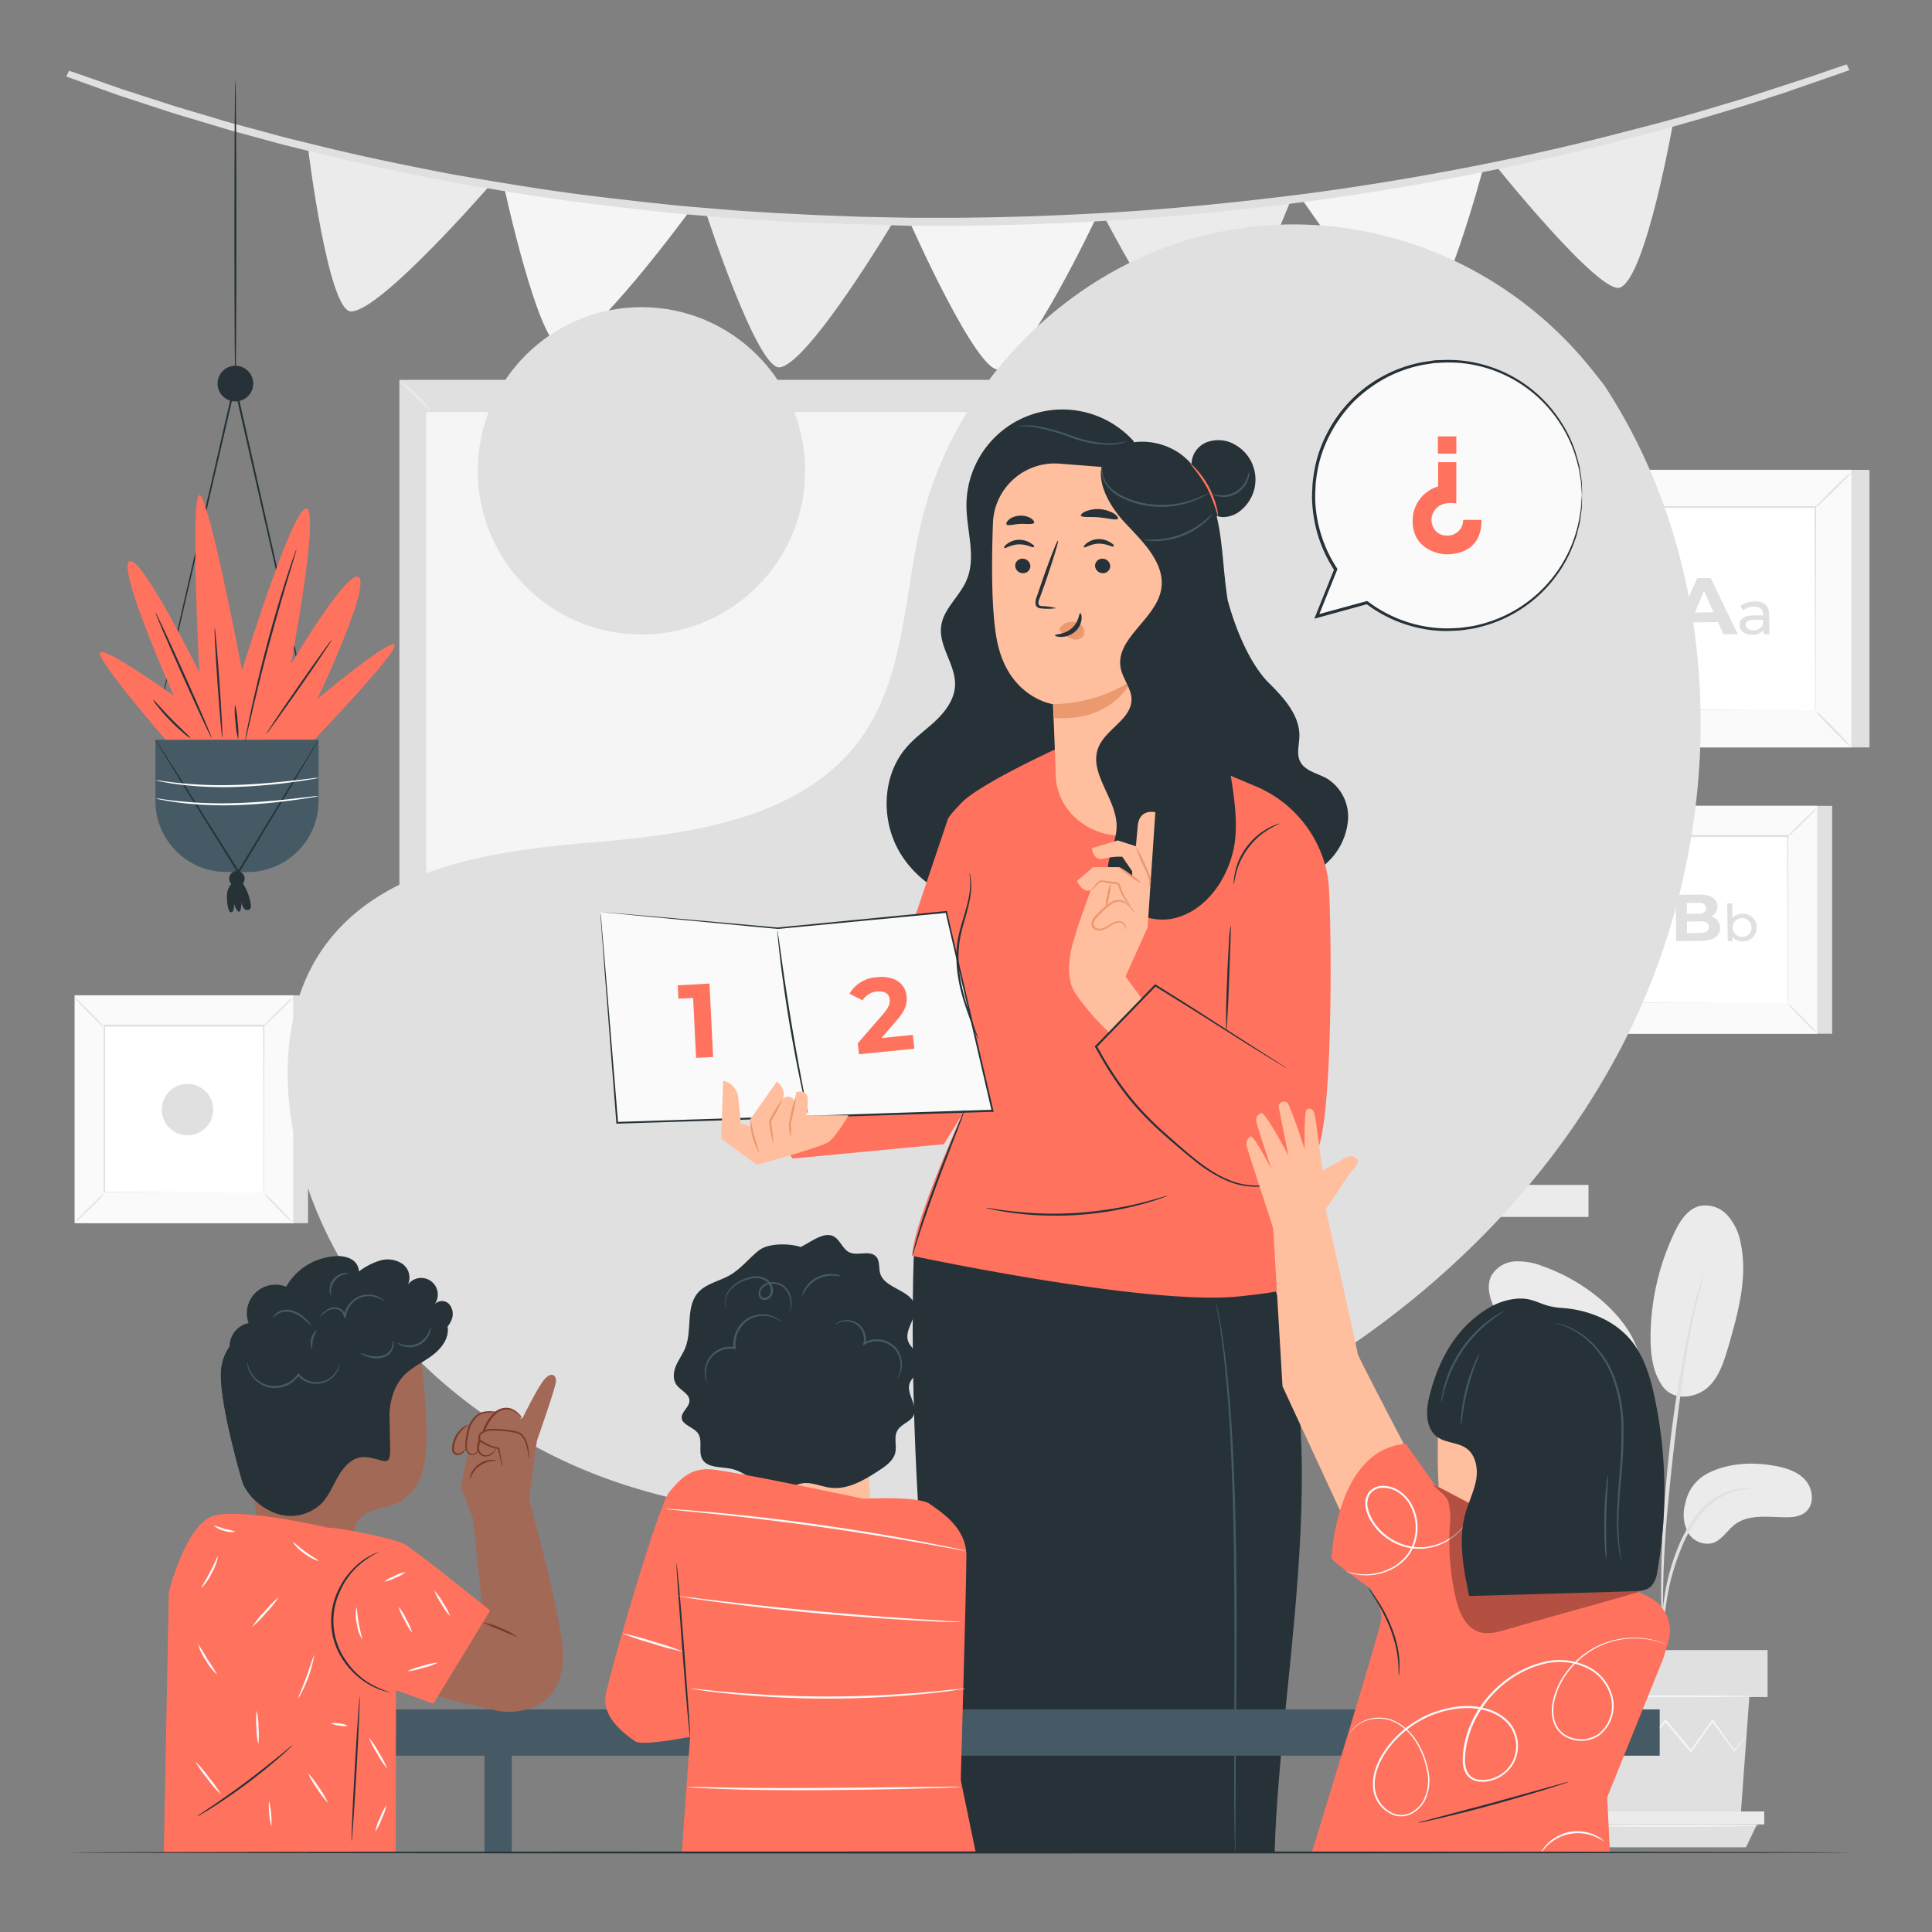 <svg xmlns="http://www.w3.org/2000/svg" viewBox="0 0 500 500"><rect x="0" y="0" width="500" height="500" fill="#808080" stroke="none"/><g id="background-complete"><rect x="414.91" y="121.6" width="68.91" height="71.83" style="fill:#e0e0e0"></rect><rect x="410.24" y="121.6" width="68.91" height="71.83" style="fill:#fafafa"></rect><path d="M479.17,193.45H410.22V121.58h68.95Zm-68.91,0h68.87V121.62H410.26Z" style="fill:#e0e0e0"></path><rect x="419.51" y="131.26" width="50.38" height="52.52" style="fill:#fff"></rect><path d="M419.51,184.12a8,8,0,0,1-1.25,1.45c-.8.85-1.93,2-3.2,3.24s-2.43,2.36-3.29,3.15a8.18,8.18,0,0,1-1.46,1.22,7.83,7.83,0,0,1,1.24-1.44c.8-.85,1.94-2,3.21-3.26s2.44-2.36,3.3-3.15A7.84,7.84,0,0,1,419.51,184.12Z" style="fill:#e0e0e0"></path><path d="M469.89,184a8.65,8.65,0,0,1,1.44,1.25c.85.8,2,1.93,3.25,3.2s2.36,2.43,3.15,3.29a7.32,7.32,0,0,1,1.21,1.46A8.83,8.83,0,0,1,477.5,192c-.85-.81-2-1.94-3.25-3.21s-2.37-2.44-3.16-3.3A7.48,7.48,0,0,1,469.89,184Z" style="fill:#e0e0e0"></path><path d="M469.75,131.4A8.17,8.17,0,0,1,471,130c.81-.85,1.94-2,3.2-3.25s2.44-2.36,3.3-3.15a8,8,0,0,1,1.45-1.21,8.4,8.4,0,0,1-1.23,1.44c-.81.85-1.94,2-3.21,3.25s-2.44,2.37-3.3,3.16A8.4,8.4,0,0,1,469.75,131.4Z" style="fill:#e0e0e0"></path><path d="M419.37,131.52a7.66,7.66,0,0,1-1.45-1.24c-.85-.8-2-1.93-3.24-3.2s-2.37-2.43-3.15-3.29a8.62,8.62,0,0,1-1.22-1.46,7.83,7.83,0,0,1,1.44,1.24c.85.8,2,1.94,3.25,3.21s2.37,2.44,3.16,3.29A8.4,8.4,0,0,1,419.37,131.52Z" style="fill:#e0e0e0"></path><path d="M469.75,183.77a1,1,0,0,1,0-.25c0-.18,0-.42,0-.74,0-.65,0-1.6,0-2.83,0-2.49,0-6.11-.05-10.7,0-9.2,0-22.31-.1-38l.2.19-50.24,0h0l.22-.22c0,19.27,0,37.3,0,52.51l-.19-.19,36.37.1,10.22,0,2.71,0h0l-2.67,0-10.17.05-36.5.09h-.2v-.19c0-15.21,0-33.24,0-52.51V131h.23l50.24,0h.19v.2c0,15.74-.07,28.88-.1,38.11,0,4.58,0,8.18,0,10.66,0,1.21,0,2.15,0,2.8,0,.3,0,.54,0,.71A1.66,1.66,0,0,1,469.75,183.77Z" style="fill:#e0e0e0"></path><path d="M444.59,161l-7,.09-1.3,3.14-3.59.05,6.56-14.67,3.46,0,7,14.49-3.68.05Zm-1.14-2.55L441,152.9l-2.33,5.62Z" style="fill:#e0e0e0"></path><path d="M457.85,159l.07,5.14-1.52,0,0-1.13a3.33,3.33,0,0,1-2.89,1.26c-2,0-3.28-1-3.3-2.46s.89-2.5,3.52-2.54l2.54,0V159c0-1.3-.81-2-2.4-2a4.55,4.55,0,0,0-2.79.95l-.68-1.15a6,6,0,0,1,3.64-1.14C456.44,155.59,457.82,156.7,457.85,159Zm-1.57,2.56V160.4l-2.48,0c-1.58,0-2,.62-2,1.34s.75,1.37,2,1.36A2.58,2.58,0,0,0,456.28,161.59Z" style="fill:#e0e0e0"></path><rect x="417.59" y="208.56" width="56.57" height="58.97" style="fill:#e0e0e0"></rect><rect x="413.76" y="208.56" width="56.57" height="58.97" style="fill:#fafafa"></rect><path d="M470.35,267.55H413.74v-59h56.61Zm-56.57,0h56.53V208.57H413.78Z" style="fill:#e0e0e0"></path><rect x="421.37" y="216.48" width="41.36" height="43.12" style="fill:#fff"></rect><path d="M421.37,259.89a6.67,6.67,0,0,1-1,1.18c-.67.7-1.59,1.64-2.63,2.67s-2,1.94-2.71,2.59a6.71,6.71,0,0,1-1.19,1,6.58,6.58,0,0,1,1-1.18c.66-.7,1.6-1.64,2.64-2.67s2-1.94,2.71-2.59A5.85,5.85,0,0,1,421.37,259.89Z" style="fill:#e0e0e0"></path><path d="M462.73,259.78a6.67,6.67,0,0,1,1.18,1c.7.66,1.64,1.59,2.67,2.63s1.94,2,2.59,2.7a6.52,6.52,0,0,1,1,1.2,7.64,7.64,0,0,1-1.18-1c-.7-.66-1.64-1.59-2.67-2.63s-1.94-2-2.59-2.71A6.18,6.18,0,0,1,462.73,259.78Z" style="fill:#e0e0e0"></path><path d="M462.61,216.6a6.91,6.91,0,0,1,1-1.19c.67-.69,1.59-1.64,2.63-2.66s2-1.94,2.71-2.59a6.18,6.18,0,0,1,1.19-1,6.58,6.58,0,0,1-1,1.18c-.66.69-1.59,1.64-2.64,2.67s-2,1.94-2.71,2.59A5.85,5.85,0,0,1,462.61,216.6Z" style="fill:#e0e0e0"></path><path d="M421.25,216.71a6.52,6.52,0,0,1-1.18-1c-.7-.66-1.64-1.58-2.67-2.62s-1.94-2-2.59-2.71a6.71,6.71,0,0,1-1-1.19,6.58,6.58,0,0,1,1.18,1c.7.66,1.64,1.59,2.67,2.64s1.94,2,2.59,2.71A5.85,5.85,0,0,1,421.25,216.71Z" style="fill:#e0e0e0"></path><path d="M462.61,259.6v-.21c0-.15,0-.34,0-.6,0-.54,0-1.32,0-2.33,0-2,0-5,0-8.79,0-7.55-.05-18.3-.09-31.19l.16.16-41.24,0h0l.18-.19c0,15.83,0,30.63,0,43.12l-.15-.16,29.86.08,8.39,0,2.22,0h0l-2.19,0-8.36,0-30,.08h-.16v-.16c0-12.49,0-27.29,0-43.12v-.18h.19l41.24,0h.16v.16c0,12.93-.06,23.72-.08,31.3,0,3.75,0,6.71,0,8.75,0,1,0,1.76,0,2.29,0,.25,0,.45,0,.59S462.62,259.6,462.61,259.6Z" style="fill:#e0e0e0"></path><path d="M445.16,240.16c0,2.07-1.66,3.29-4.92,3.34l-6.43.08-.16-12,6.07-.08c3.11,0,4.73,1.19,4.75,3.05a2.84,2.84,0,0,1-1.62,2.65A3,3,0,0,1,445.16,240.16Zm-8.62-6.5,0,2.82,2.86,0c1.41,0,2.16-.51,2.15-1.45s-.78-1.39-2.18-1.37Zm5.73,6.25c0-1-.82-1.48-2.31-1.46l-3.36.05,0,3,3.35-.05C441.49,241.39,442.28,240.94,442.27,239.91Z" style="fill:#e0e0e0"></path><path d="M454.62,240a3.46,3.46,0,0,1-3.62,3.62,3.14,3.14,0,0,1-2.61-1.15l0,1.1-1.26,0L447,233.8l1.31,0,.05,3.85a3.15,3.15,0,0,1,2.52-1.15A3.45,3.45,0,0,1,454.62,240Zm-1.33,0a2.45,2.45,0,1,0-2.42,2.49A2.34,2.34,0,0,0,453.29,240Z" style="fill:#e0e0e0"></path><rect x="103.36" y="98.31" width="291.71" height="208.34" style="fill:#e0e0e0"></rect><rect x="110.29" y="106.63" width="275.76" height="192.01" style="fill:#f5f5f5"></rect><rect x="93.86" y="306.65" width="317.24" height="8.29" style="fill:#ebebeb"></rect><path d="M103.46,98.5c2.76,2.45,5.39,5,7.9,7.74" style="fill:#ebebeb"></path><path d="M111.36,106.24a40.91,40.91,0,0,1-4-3.78,40.74,40.74,0,0,1-3.86-4,23.05,23.05,0,0,1,4.23,3.59A22.93,22.93,0,0,1,111.36,106.24Z" style="fill:#ebebeb"></path><path d="M386.27,107.24l8.82-8.55" style="fill:#ebebeb"></path><path d="M395.08,98.69a35.78,35.78,0,0,1-4.22,4.46,35.47,35.47,0,0,1-4.59,4.09,36.72,36.72,0,0,1,4.22-4.46A36.42,36.42,0,0,1,395.08,98.69Z" style="fill:#ebebeb"></path><path d="M386.76,298.6c3,2.71,8.93,8,8.31,8" style="fill:#ebebeb"></path><path d="M395.07,306.65a55.54,55.54,0,0,0-4.17-3.94,34.77,34.77,0,0,1-4.14-4.11,29.64,29.64,0,0,1,4.49,3.73c1.19,1.09,2.23,2.12,2.94,2.9a10,10,0,0,1,.8,1,1.37,1.37,0,0,1,.16.33C395.18,306.67,395.05,306.68,395.07,306.65Z" style="fill:#ebebeb"></path><rect x="217.07" y="303.52" width="30.24" height="3.29" style="fill:#fafafa"></rect><path d="M124.35,268.53v38.25H190.1Zm10.09,15.4,27.33,16.18H134.44Z" style="fill:#ebebeb"></path><path d="M130.66,272.2a6.63,6.63,0,0,1-1.15,2.36,7,7,0,0,1-1.6,2.08,6.68,6.68,0,0,1,1.16-2.36C129.83,273.06,130.54,272.12,130.66,272.2Z" style="fill:#e0e0e0"></path><path d="M140.42,277.81a6.42,6.42,0,0,1-1.15,2.3c-.75,1.19-1.46,2.09-1.58,2a6.49,6.49,0,0,1,1.14-2.29C139.59,278.64,140.3,277.73,140.42,277.81Z" style="fill:#e0e0e0"></path><path d="M150.17,283.42a6.44,6.44,0,0,1-1.37,2.16c-.88,1.11-1.68,1.93-1.79,1.84a6.48,6.48,0,0,1,1.38-2.16C149.26,284.16,150.06,283.33,150.17,283.42Z" style="fill:#e0e0e0"></path><path d="M159.75,289.25c.12.09-.5,1.06-1.37,2.17s-1.68,1.92-1.79,1.83a6.68,6.68,0,0,1,1.38-2.16C158.84,290,159.64,289.17,159.75,289.25Z" style="fill:#e0e0e0"></path><path d="M169.77,295a6.78,6.78,0,0,1-1.27,2.3c-.81,1.2-1.57,2.1-1.69,2a6.85,6.85,0,0,1,1.26-2.3C168.89,295.81,169.65,294.91,169.77,295Z" style="fill:#e0e0e0"></path><path d="M180.17,301a6,6,0,0,1-1.13,2.19c-.74,1.13-1.44,2-1.56,1.91a5.88,5.88,0,0,1,1.13-2.19C179.35,301.8,180.05,301,180.17,301Z" style="fill:#e0e0e0"></path><path d="M133.71,274c.12.08-.09.63-.47,1.24s-.78,1.05-.91,1,.09-.63.47-1.24S133.58,273.89,133.71,274Z" style="fill:#e0e0e0"></path><path d="M136.9,275.75c.13.08-.08.64-.46,1.25s-.79,1-.91,1,.09-.63.47-1.24S136.78,275.68,136.9,275.75Z" style="fill:#e0e0e0"></path><path d="M144,279.93c.12.08-.09.64-.47,1.25s-.78,1-.9,1,.08-.63.46-1.24S143.89,279.86,144,279.93Z" style="fill:#e0e0e0"></path><path d="M147.21,281.72c.13.07-.08.63-.46,1.24s-.78,1-.91,1,.09-.63.47-1.24S147.09,281.64,147.21,281.72Z" style="fill:#e0e0e0"></path><path d="M153.64,285.7c.12.08-.08.63-.46,1.24s-.79,1.05-.91,1,.09-.63.46-1.24S153.52,285.63,153.64,285.7Z" style="fill:#e0e0e0"></path><path d="M156.69,287.49c.12.07-.08.63-.46,1.24s-.79,1-.91,1,.09-.64.47-1.25S156.57,287.41,156.69,287.49Z" style="fill:#e0e0e0"></path><path d="M163.28,291.29c.12.07-.09.63-.47,1.24s-.78,1-.91,1,.09-.64.47-1.25S163.15,291.21,163.28,291.29Z" style="fill:#e0e0e0"></path><path d="M166.81,293.37c.12.08-.08.63-.46,1.24s-.79,1.05-.91,1,.09-.63.46-1.24S166.69,293.29,166.81,293.37Z" style="fill:#e0e0e0"></path><path d="M173.17,297.09c.12.08-.09.64-.46,1.25s-.79,1-.91,1,.08-.63.46-1.24S173.05,297,173.17,297.09Z" style="fill:#e0e0e0"></path><path d="M176.84,299.2c.12.07-.08.63-.46,1.24s-.79,1-.91,1,.09-.64.46-1.25S176.72,299.12,176.84,299.2Z" style="fill:#e0e0e0"></path><path d="M441.92,381.32c5.14-2.65,11.2-3,16.9-2.05,3.07.51,6.27,1.42,8.36,3.73s2.48,6.36.08,8.34c-1.42,1.18-3.41,1.36-5.26,1.33-4.47-.05-9.43-.84-13,1.85-2,1.54-3.4,4.09-5.83,4.84a5.76,5.76,0,0,1-6.34-2.81,9.87,9.87,0,0,1-.71-7.27A11.1,11.1,0,0,1,441.92,381.32Z" style="fill:#ebebeb"></path><path d="M430.13,358.58c3.15,4.49,9.26,3,12.09.26s4-6.71,5.13-10.5c2.49-8.66,5-17.74,3.15-26.56a14.83,14.83,0,0,0-3.39-7.22,7.7,7.7,0,0,0-7.31-2.43c-3.08.81-5,3.83-6.38,6.7A63.43,63.43,0,0,0,427.16,346c0,4.38.5,9,3,12.58" style="fill:#ebebeb"></path><path d="M421.5,365c3.41-4,4.06-10,2.54-15s-5-9.39-8.91-12.92a48,48,0,0,0-15.95-9.41,17.06,17.06,0,0,0-7.17-1.22,7.52,7.52,0,0,0-6,3.64c-1.68,3.21-.07,7.09,1.67,10.26a121.11,121.11,0,0,0,10.48,15.95c3.14,4.05,6.73,8,11.52,9.87s9.76,1.62,12.29-1.7" style="fill:#ebebeb"></path><path d="M429.92,426.33a9.75,9.75,0,0,0,.28-2c.15-1.48.33-3.35.55-5.57a81.1,81.1,0,0,1,1.25-8.17,62.55,62.55,0,0,1,3-9.64,35.54,35.54,0,0,1,4.92-8.72,18.48,18.48,0,0,1,6.23-5.18,17.18,17.18,0,0,1,5.24-1.63,9.84,9.84,0,0,0,2-.3,9.94,9.94,0,0,0-2.06,0,16.06,16.06,0,0,0-5.47,1.42,18.53,18.53,0,0,0-6.57,5.22,34.83,34.83,0,0,0-5.1,8.9,58.69,58.69,0,0,0-2.95,9.81,69.81,69.81,0,0,0-1.09,8.27c-.17,2.36-.24,4.28-.27,5.6A9.4,9.4,0,0,0,429.92,426.33Z" style="fill:#e0e0e0"></path><path d="M430.3,422.05a3.92,3.92,0,0,0,.06-.95c0-.71,0-1.61,0-2.71,0-2.35,0-5.75.12-9.95.21-8.4.93-17.44,2.33-30.18,1.32-12,3.1-25.94,5-35,.4-2.07.81-3.92,1.19-5.55s.67-3,1-4.17l.64-2.63a4,4,0,0,0,.16-.93,3.92,3.92,0,0,0-.33.89c-.2.68-.46,1.54-.78,2.59s-.71,2.52-1.12,4.14-.87,3.47-1.31,5.53A308.23,308.23,0,0,0,432,375.61c-1.4,12.77-2,24.4-2.08,32.82-.05,4.21,0,7.62.14,10,.07,1.1.13,2,.17,2.71A5.38,5.38,0,0,0,430.3,422.05Z" style="fill:#e0e0e0"></path><path d="M430.36,399.62a17.52,17.52,0,0,0,0-2.83,74.64,74.64,0,0,0-.87-7.66A100.15,100.15,0,0,0,427,378a90.74,90.74,0,0,0-4.67-13.22,70.33,70.33,0,0,0-13.71-21.35,37,37,0,0,0-3.23-3c-.49-.42-.93-.83-1.38-1.16l-1.25-.87a17.16,17.16,0,0,0-2.38-1.52c-.13.18,3.38,2.25,7.81,7a74.33,74.33,0,0,1,13.37,21.28,103.16,103.16,0,0,1,4.69,13.09,113.66,113.66,0,0,1,2.66,11.06c.58,3.18.92,5.79,1.12,7.59A18,18,0,0,0,430.36,399.62Z" style="fill:#e0e0e0"></path><polygon points="408.68 439.18 410.93 469.97 450.48 469.97 452.73 439.18 408.68 439.18" style="fill:#e0e0e0"></polygon><rect x="404.86" y="427.05" width="52.59" height="12.14" style="fill:#e0e0e0"></rect><polygon points="404.86 468.8 404.86 472.16 407.33 472.16 456.58 472.16 456.58 468.8 404.86 468.8" style="fill:#ebebeb"></polygon><polygon points="409.75 478.08 407.33 472.16 454.7 472.16 451.87 478.08 409.75 478.08" style="fill:#e0e0e0"></polygon><path d="M452,449.25a1.93,1.93,0,0,1-.19.28c-.15.21-.35.47-.59.78l-2.3,2.95-.1.13-.1-.13-5.67-7.83h.33l-5.57,7.89-.18.25-.19-.24-6.61-7.86h.38l-.37.46-5.91,7.41-.19.25-.19-.26L419,445.43l.32,0c-2.75,3.13-5.08,5.78-6.86,7.82l-.13.14-.09-.16-2.15-3.61-.55-1a2,2,0,0,1-.17-.34s.09.09.23.3l.61.93,2.26,3.54h-.22l6.76-7.92.17-.2.16.21,5.62,7.86-.38,0,5.9-7.42.36-.45.19-.24.19.23,6.6,7.88-.37,0,5.62-7.86.17-.23.16.23,5.54,7.92h-.2l2.4-2.87.64-.74Q452,449.24,452,449.25Z" style="fill:#f5f5f5"></path><path d="M453.28,439c0,.14-9.91.25-22.13.25S409,439.12,409,439s9.91-.25,22.14-.25S453.28,438.84,453.28,439Z" style="fill:#f5f5f5"></path><path d="M455.28,472.49c0,.14-10.77.25-24.06.25s-24.05-.11-24.05-.25,10.77-.24,24.05-.24S455.28,472.36,455.28,472.49Z" style="fill:#f5f5f5"></path><path d="M130.63,49.1s8.9,41,14.72,40.78C152.87,89.55,178.19,55,178.19,55S134.84,49.76,130.63,49.1Z" style="fill:#f5f5f5"></path><path d="M182.9,55.61S196,95.77,201.79,95.07c7.46-.91,29.13-37.23,29.13-37.23S187.17,55.94,182.9,55.61Z" style="fill:#ebebeb"></path><path d="M235.61,57.82s17.25,38.95,22.93,37.8c7.34-1.48,25.16-39.31,25.16-39.31S239.9,57.81,235.61,57.82Z" style="fill:#f5f5f5"></path><path d="M285.89,56.35s19.87,38,25.47,36.57c7.22-1.85,22.45-40.51,22.45-40.51S290.17,56.13,285.89,56.35Z" style="fill:#ebebeb"></path><path d="M336.75,51.28s24.33,36,29.73,34.07c7-2.49,17.5-42.27,17.5-42.27S341,50.68,336.75,51.28Z" style="fill:#f5f5f5"></path><path d="M386.71,42.4s27.42,34.28,32.64,32c6.74-2.93,13.76-43.27,13.76-43.27S390.88,41.52,386.71,42.4Z" style="fill:#ebebeb"></path><path d="M79.8,38.92s5.12,41.53,11,41.68c7.52.18,35.9-32.53,35.9-32.53S83.94,39.86,79.8,38.92Z" style="fill:#ebebeb"></path><path d="M478.23,17.41l-1.12.41L473.79,19l-5.41,1.91-3.45,1.21-4,1.3-9.33,3-11.2,3.37c-2,.63-4.11,1.2-6.27,1.8l-6.7,1.85c-1.15.32-2.31.65-3.5,1l-3.62.92-7.52,1.91a704.84,704.84,0,0,1-73.45,13.92c-14,1.83-28.74,3.41-44.08,4.56S264,57.48,247.7,57.61H235.53l-12-.25-3-.06-3-.13-5.88-.24-5.84-.24-5.78-.36c-3.83-.26-7.64-.44-11.4-.76l-11.16-.94c-3.68-.32-7.3-.76-10.9-1.12L161.28,53,156,52.28c-14-1.66-27.18-3.91-39.48-6.09-12.25-2.36-23.62-4.74-33.88-7.3L75.13,37c-2.45-.59-4.79-1.28-7.09-1.89-4.58-1.25-8.92-2.39-12.91-3.63S47.38,29.24,44,28.15l-9.29-3c-1.39-.46-2.72-.87-3.94-1.31l-3.43-1.22L22,20.66l-3.3-1.18-1.12-.42s.39.12,1.14.38L22,20.59l5.39,1.88,3.43,1.2c1.23.43,2.56.83,3.95,1.29l9.3,3C47.47,29,51.22,30.1,55.22,31.3s8.33,2.35,12.91,3.6c2.3.6,4.64,1.29,7.09,1.87l7.51,1.84c10.26,2.53,21.63,4.89,33.88,7.24,12.3,2.17,25.47,4.4,39.46,6l5.27.67,5.35.57c3.59.36,7.22.79,10.9,1.11l11.15.93c3.75.33,7.56.5,11.39.75l5.77.36,5.84.24,5.88.25,2.95.12,3,.06,12,.25H247.7c16.3-.13,32.22-.79,47.55-1.85s30.07-2.72,44.06-4.53A709.71,709.71,0,0,0,412.73,37l7.52-1.89,3.62-.91,3.5-1,6.7-1.84c2.16-.6,4.27-1.16,6.27-1.78l11.21-3.34,9.35-3,4-1.28,3.46-1.19,5.42-1.87,3.34-1.15Z" style="fill:#455a64"></path><path d="M58.48,33.37c-1.25-.36-2.47-.72-3.67-1.1L50.7,31.05c-2.48-.74-4.84-1.44-7.05-2.15L32.89,25.38c-.87-.28-1.7-.55-2.5-.83L18.3,20.22l-1.15-.43.71-1.48,1.17.38,12.14,4.24c.78.27,1.6.53,2.45.8l10.77,3.48c2.17.68,4.48,1.36,6.9,2.08l4.24,1.25c3.1,1,6.4,1.84,9.9,2.78l3,.81,2.47.67c1.5.41,3,.82,4.58,1.2L83,37.84c9.29,2.29,20,4.59,33.83,7.23,11.57,2,25.12,4.35,39.38,6l10.61,1.23,3.82.4c2.33.25,4.68.5,7.05.71l11.15.93c2.42.21,4.85.36,7.3.5,1.36.08,2.71.16,4.08.26l11.58.59,11.78.43,12,.24H247.7c15.61-.12,31.59-.75,47.48-1.85,14.21-1.06,29-2.58,44-4.53a713.84,713.84,0,0,0,73.31-13.8l16.62-4.3,5.57-1.53c1.85-.5,3.64-1,5.36-1.52l11.23-3.35L468,20.05l8.76-3,1.17-.39.69,1.49-1.15.42-16.17,5.61-9.34,3-11.22,3.38c-1.74.54-3.56,1-5.44,1.56l-8.77,2.43c-.76.21-1.52.43-2.29.63L413.08,38A711.72,711.72,0,0,1,339.51,52c-15,2-29.89,3.5-44.15,4.57-15.94,1.11-32,1.74-47.66,1.87H235.52l-29.7-.92-5.8-.36c-1.38-.1-2.74-.18-4.1-.26-2.46-.15-4.9-.29-7.33-.51l-11.15-.93c-2.41-.22-4.78-.47-7.14-.73l-3.78-.4-10.66-1.24c-14.36-1.7-27.93-4-39.53-6.09-13.82-2.67-24.6-5-33.95-7.32l-7.52-1.85c-1.59-.38-3.15-.81-4.68-1.23l-2.42-.66-2.94-.8C62.63,34.52,60.52,34,58.48,33.37Z" style="fill:#e0e0e0"></path><rect x="23.15" y="257.59" width="56.57" height="58.97" style="fill:#e0e0e0"></rect><rect x="19.32" y="257.59" width="56.57" height="58.97" style="fill:#fafafa"></rect><path d="M75.91,316.58H19.3v-59H75.91Zm-56.57,0H75.87V257.61H19.34Z" style="fill:#e0e0e0"></path><rect x="26.92" y="265.52" width="41.36" height="43.12" style="fill:#fff"></rect><path d="M26.92,308.92a6.38,6.38,0,0,1-1,1.19c-.66.7-1.59,1.64-2.63,2.67s-2,1.93-2.7,2.58a7.13,7.13,0,0,1-1.19,1,5.85,5.85,0,0,1,1-1.18c.66-.7,1.59-1.65,2.64-2.67s2-1.95,2.7-2.6A7.16,7.16,0,0,1,26.92,308.92Z" style="fill:#e0e0e0"></path><path d="M68.28,308.82a6.38,6.38,0,0,1,1.19,1c.7.66,1.64,1.59,2.67,2.63s1.93,2,2.58,2.7a7.13,7.13,0,0,1,1,1.19,5.85,5.85,0,0,1-1.18-1c-.7-.66-1.65-1.59-2.67-2.64s-2-2-2.6-2.7A7.87,7.87,0,0,1,68.28,308.82Z" style="fill:#e0e0e0"></path><path d="M68.17,265.64a6.91,6.91,0,0,1,1-1.19c.66-.7,1.59-1.64,2.63-2.67s2-1.93,2.7-2.58a6.92,6.92,0,0,1,1.2-1,6.67,6.67,0,0,1-1,1.18c-.66.7-1.59,1.65-2.63,2.67s-2,1.95-2.71,2.6A7.32,7.32,0,0,1,68.17,265.64Z" style="fill:#e0e0e0"></path><path d="M26.81,265.74a6.91,6.91,0,0,1-1.19-1c-.69-.66-1.64-1.59-2.66-2.63s-1.94-2-2.59-2.7a6,6,0,0,1-1-1.2,7.64,7.64,0,0,1,1.18,1c.69.66,1.64,1.59,2.67,2.63s1.94,2,2.59,2.71A6.56,6.56,0,0,1,26.81,265.74Z" style="fill:#e0e0e0"></path><path d="M68.17,308.64s0-.08,0-.21,0-.35,0-.6c0-.55,0-1.32,0-2.33,0-2,0-5,0-8.79,0-7.55,0-18.31-.08-31.19l.16.16-41.24,0h0l.19-.18c0,15.83,0,30.63,0,43.12l-.16-.16,29.87.08,8.39,0,2.22,0h0l-2.19,0-8.35,0-30,.08h-.15v-.15c0-12.49,0-27.29,0-43.12v-.18h.19l41.24,0h.16v.16c0,12.92-.06,23.72-.08,31.29,0,3.76,0,6.72,0,8.75,0,1,0,1.77,0,2.3,0,.25,0,.44,0,.58A1.39,1.39,0,0,1,68.17,308.64Z" style="fill:#e0e0e0"></path><path d="M55.17,287.16a6.65,6.65,0,1,1-6.65-6.65A6.64,6.64,0,0,1,55.17,287.16Z" style="fill:#e0e0e0"></path></g><g id="background-simple"><path d="M415.15,99.66l-2.67-3.39C390,67.73,353.76,53.16,318,59.58A94.91,94.91,0,0,0,304.46,63c-31.93,10.71-57.58,38.44-65.76,71.11-4.81,19.21-4.29,40.63-15.77,56.77-15,21-44,25-69.67,27.14s-54.73,6.22-69.58,27.29c-9.3,13.19-10.73,30.58-8,46.5,7.19,42.12,41.49,76.56,81.71,91s85.22,10.94,125.89-2.17C340.25,362.31,392,324,419.67,270.9S448,149.72,415.15,99.66Z" style="fill:#e0e0e0"></path><circle cx="166.01" cy="121.85" r="42.36" style="fill:#e0e0e0"></circle></g><g id="Plant"><path d="M40.23,188.54s0-.16.08-.47.17-.77.29-1.35c.26-1.21.65-2.95,1.14-5.18,1-4.53,2.5-11,4.32-19.08L60.53,99.41l.26-1.11L61,99.41l.32,1.4c5.63,25,10.73,47.65,14.42,64.06,1.82,8.19,3.29,14.82,4.31,19.43.5,2.28.88,4,1.15,5.28.12.59.22,1,.29,1.38s.08.48.08.48-.06-.16-.14-.47l-.33-1.36c-.29-1.23-.71-3-1.24-5.27-1.07-4.6-2.59-11.22-4.48-19.39-3.73-16.4-8.88-39-14.57-64l-.32-1.4H61l-14.62,63-4.48,19c-.53,2.23-.95,4-1.24,5.17-.14.57-.26,1-.34,1.34S40.23,188.54,40.23,188.54Z" style="fill:#263238"></path><path d="M40.22,207.27V191.44H82.45v15.83A18.42,18.42,0,0,1,64,225.69H58.65A18.43,18.43,0,0,1,40.22,207.27Z" style="fill:#455a64"></path><path d="M40.22,191.44a4.45,4.45,0,0,1,.48.66l1.29,2,4.65,7.26,15.19,24.06.11.17H61.5c5.74-9.44,10.94-18,14.73-24.19l4.51-7.3,1.25-2a5.92,5.92,0,0,1,.46-.66,4.25,4.25,0,0,1-.37.72l-1.17,2c-1.06,1.78-2.54,4.29-4.37,7.38-3.76,6.24-8.9,14.8-14.6,24.27l-.22.36-.22-.36-.11-.17L46.33,201.52l-4.51-7.35-1.21-2A6.25,6.25,0,0,1,40.22,191.44Z" style="fill:#263238"></path><path d="M65.53,99.27a4.61,4.61,0,1,1-4.61-4.61A4.6,4.6,0,0,1,65.53,99.27Z" style="fill:#263238"></path><path d="M60.92,20.78c.14,0,.26,17.77.26,39.68s-.12,39.68-.26,39.68-.26-17.77-.26-39.68S60.77,20.78,60.92,20.78Z" style="fill:#263238"></path><path d="M63.31,227.41a2,2,0,1,1-2-2A2,2,0,0,1,63.31,227.41Z" style="fill:#263238"></path><path d="M60.46,228.15l.32-.16a4.36,4.36,0,0,0-2,3.27,11.6,11.6,0,0,0,.33,3.93c.09.41.31.92.73.9s.56-.47.62-.85a8.55,8.55,0,0,0,.06-2.37,4.13,4.13,0,0,0,.92,2.8c.12.15.3.31.49.26s.25-.26.3-.44a8.66,8.66,0,0,0,.3-2,3.09,3.09,0,0,0,.63,1.65,1.08,1.08,0,0,0,1.57.1,1.51,1.51,0,0,0,.17-1.15,13.56,13.56,0,0,0-2.76-6.48" style="fill:#263238"></path><path d="M42.88,191.44s-19-21.88-16.87-22.67S45,180.1,45,180.1s-14.5-32.41-11.6-34.78S51.58,174,51.58,174s-2.38-45.32,0-45.85,11.06,45.33,11.06,45.33,12.92-41.9,16.6-41.9-3.95,40.32-3.95,40.32S90.58,146.11,93,149.54,82.14,180.9,82.14,180.9s19.24-16.08,20-14-20.82,24.51-20.82,24.51Z" style="fill:#FF725E"></path><path d="M40.23,158.5c.13-.06,3.5,7.15,7.52,16.11s7.17,16.27,7,16.33-3.5-7.16-7.52-16.12S40.1,158.56,40.23,158.5Z" style="fill:#263238"></path><path d="M55.56,162.53c.14,0,.7,6.35,1.25,14.2s.87,14.23.73,14.24-.7-6.35-1.25-14.2S55.42,162.54,55.56,162.53Z" style="fill:#263238"></path><path d="M76.7,142.23a1.81,1.81,0,0,1-.11.51q-.16.58-.42,1.44c-.39,1.32-.93,3.11-1.58,5.28-1.34,4.46-3.14,10.64-5,17.5s-3.35,13.11-4.41,17.64c-.52,2.21-.94,4-1.25,5.37-.15.58-.26,1.06-.36,1.46a2.1,2.1,0,0,1-.16.5,1.75,1.75,0,0,1,.06-.53c.07-.39.15-.88.26-1.47.23-1.28.61-3.13,1.09-5.41,1-4.56,2.43-10.83,4.26-17.7s3.7-13,5.12-17.47c.72-2.21,1.32-4,1.75-5.23.21-.57.37-1,.51-1.41A1.72,1.72,0,0,1,76.7,142.23Z" style="fill:#263238"></path><path d="M85.84,165.59c.12.08-3.58,5.61-8.27,12.33S69,190,68.87,190s3.59-5.6,8.28-12.33S85.73,165.51,85.84,165.59Z" style="fill:#263238"></path><path d="M49.28,191a7.37,7.37,0,0,1-1.66-1.18A45.77,45.77,0,0,1,44,186.45a44.83,44.83,0,0,1-3.24-3.69,7,7,0,0,1-1.14-1.69c.12-.09,2.09,2.29,4.76,5S49.38,190.85,49.28,191Z" style="fill:#263238"></path><path d="M60.81,182.28a20.66,20.66,0,0,1,.67,4.51,19.42,19.42,0,0,1,.15,4.56,20.39,20.39,0,0,1-.67-4.51A19.44,19.44,0,0,1,60.81,182.28Z" style="fill:#263238"></path><path d="M82.45,201.3a9.88,9.88,0,0,1-1.63.34c-1,.18-2.59.42-4.49.69a148,148,0,0,1-14.92,1.32,94.73,94.73,0,0,1-15-.62c-1.9-.25-3.43-.5-4.48-.72a9.73,9.73,0,0,1-1.62-.39,10.44,10.44,0,0,1,1.65.19c1.06.16,2.6.35,4.5.55a109.11,109.11,0,0,0,14.91.47c5.83-.2,11.1-.74,14.9-1.17l4.5-.52A8.91,8.91,0,0,1,82.45,201.3Z" style="fill:#fff"></path><path d="M82.45,206a8.71,8.71,0,0,1-1.63.34c-1,.19-2.59.43-4.49.69-3.79.52-9.07,1.12-14.92,1.33a95.78,95.78,0,0,1-15-.63c-1.9-.25-3.43-.5-4.48-.72a9.73,9.73,0,0,1-1.62-.39,12.24,12.24,0,0,1,1.65.19c1.06.16,2.6.36,4.5.55a109.11,109.11,0,0,0,14.91.47c5.83-.2,11.1-.74,14.9-1.17l4.5-.52A11.89,11.89,0,0,1,82.45,206Z" style="fill:#fff"></path></g><g id="speech-bubble"><path d="M374.81,93.83a34.35,34.35,0,0,0-28.71,53.22l-5,12.59,13-4a34.36,34.36,0,1,0,20.7-61.78Z" style="fill:#fafafa"></path><path d="M383.4,134.55h-4.75a4,4,0,0,1-4.15,4.06,3.83,3.83,0,0,1-3.72-2.46,4.24,4.24,0,0,1,.34-3.85c.8-1.32,2.57-2.53,5.77-2V119.61h-4.7v6.28a9.19,9.19,0,0,0-6.59,9c0,6.95,6.23,8.57,8.9,8.57C376.54,143.43,383.49,142.93,383.4,134.55Z" style="fill:#FF725E"></path><rect x="372.14" y="112.95" width="4.77" height="4.46" transform="translate(749.04 230.35) rotate(180)" style="fill:#FF725E"></rect><path d="M409.44,128.19a3.55,3.55,0,0,0,0-.61c0-.43,0-1-.05-1.76,0-.39,0-.83-.06-1.31s-.14-1-.22-1.56-.17-1.17-.26-1.82-.33-1.31-.5-2a32.86,32.86,0,0,0-4.3-9.85,34.77,34.77,0,0,0-26.14-16,35.86,35.86,0,0,0-4.76-.09c-.81,0-1.63,0-2.44.15l-2.46.37A35,35,0,0,0,358.57,97a34.61,34.61,0,0,0-15.28,15.45,33.23,33.23,0,0,0-3.41,11.13,22.44,22.44,0,0,0-.25,3,27.31,27.31,0,0,0-.06,3,37.14,37.14,0,0,0,.76,6,35,35,0,0,0,5,12l0-.36c-1.67,4.14-3.3,8.21-4.89,12.18l-.29.72.75-.21,13-3.58-.32-.06a34.88,34.88,0,0,0,14.88,6.5,31.85,31.85,0,0,0,7.63.48,25.93,25.93,0,0,0,3.66-.35l1.78-.28c.58-.11,1.15-.28,1.72-.42a34.9,34.9,0,0,0,19.82-13.59,33.26,33.26,0,0,0,4.26-8.09l.66-1.82c.15-.6.29-1.18.43-1.73l.4-1.59c.09-.5.15-1,.22-1.45.11-.92.27-1.73.31-2.44s0-1.29.06-1.79,0-.81,0-1.09a2,2,0,0,0,0-.37,1.45,1.45,0,0,0-.05.36c0,.28-.05.64-.09,1.09s-.07,1.09-.12,1.78-.23,1.51-.36,2.42a34.68,34.68,0,0,1-25.7,27.7c-.56.13-1.12.3-1.7.41l-1.75.26a23.6,23.6,0,0,1-3.59.32,31.15,31.15,0,0,1-7.48-.49,34.25,34.25,0,0,1-14.55-6.41l-.15-.11-.17,0-13,3.55.45.52,4.91-12.18.07-.19-.11-.17a34.57,34.57,0,0,1-5.66-17.57,26,26,0,0,1,.06-2.93,20,20,0,0,1,.24-2.9A32.57,32.57,0,0,1,344,112.82a35.79,35.79,0,0,1,6.39-8.94,37,37,0,0,1,8.52-6.22,34.28,34.28,0,0,1,9.49-3.27l2.4-.38c.8-.11,1.6-.1,2.39-.16a38.29,38.29,0,0,1,4.68.07,34.46,34.46,0,0,1,25.83,15.57,33.11,33.11,0,0,1,4.37,9.69c.19.71.37,1.38.53,2s.21,1.24.3,1.8.18,1.07.25,1.54.07.91.1,1.3c.05.74.1,1.32.13,1.76A3.69,3.69,0,0,0,409.44,128.19Z" style="fill:#263238"></path></g><g id="character-3"><path d="M236.73,321.53c-.59,2-3.24,89,12.89,157.71l80.27.18c1.07-46.94,19-119.93-6.95-160.3Z" style="fill:#263238"></path><path d="M317.76,155.46c2.65,9.64,6.66,17.36,10.57,21.24s8.09,8.42,7.95,13.92c-.06,2.16-.78,4.45.17,6.4,1.22,2.52,4.49,3.07,6.94,4.45A11.62,11.62,0,0,1,348.88,212a16.87,16.87,0,0,1-5.16,11c-3,3.06-7.86,5.2-11.64,3.11-2.28-1.26-3.58-3.72-4.73-6.06q-8.93-18.17-16.16-37.1" style="fill:#263238"></path><path d="M293.4,114.19a24.83,24.83,0,0,0-43.28,16.88c.07,6.45,2.59,13.22,0,19.14-1.8,4.2-6,7.37-6.55,11.9-.67,5.25,3.83,10,3.59,15.31-.15,3.46-2.32,6.51-4.81,8.91s-5.39,4.37-7.68,7c-6.35,7.22-6.75,18.62-2,26.94s14.07,13.56,23.61,14.69,19.28-1.5,27.73-6.09c5.5-3,10.67-6.92,13.94-12.26s4.4-12.26,1.81-18" style="fill:#263238"></path><path d="M263.12,110.3a32.63,32.63,0,0,1,4.27.2,56.17,56.17,0,0,1,9.95,2.78,28.24,28.24,0,0,0,10.25,1.81,12.88,12.88,0,0,0,3.12-.54,4.84,4.84,0,0,0,1.08-.44,21.35,21.35,0,0,1-4.21.64,30.14,30.14,0,0,1-10.09-1.93,49,49,0,0,0-10.06-2.66,17.26,17.26,0,0,0-3.17,0A4.09,4.09,0,0,0,263.12,110.3Z" style="fill:#455a64"></path><path d="M343.9,229.42a28.06,28.06,0,0,0-.49-3.68,31.16,31.16,0,0,0-18.59-22.31l-24.15-10.19-27.6.71s-20.51,9.37-24.64,14.25c-.31.36-3.06,3.08-3.24,4.14L224.42,274l-26.55,16.55,7.28,9.28,39.14-3.71,4.74-7.71c-2.59,5.81-12.92,29.38-12.92,36.6,0,0,60.41,12.93,84.46,10.51,10.58-1.07,13.09-2.06,13.09-2.06L326.6,307c5.85-.4,11.83-4,14.23-9C345,289.33,344.65,241.06,343.9,229.42Z" style="fill:#FF725E"></path><polygon points="155.34 238.61 151.18 238.61 156.88 292.42 206.08 289.04 200.53 242.71 155.34 238.61" style="fill:#e0e0e0"></polygon><polygon points="155.34 235.95 159.69 290.53 256.83 287.4 244.86 235.95 201.19 240.17 155.34 235.95" style="fill:#fafafa"></polygon><path d="M155.34,236l.78.06,2.35.2,9.1.78,33.64,3h0l43.67-4.26.21,0,0,.2c3.69,15.8,7.74,33.19,12,51.45l.07.31h-.32l-4.58.14-92.55,2.92h-.2v-.2c-1.29-16.76-2.34-30.42-3.08-39.91-.35-4.71-.63-8.38-.81-10.9q-.14-1.84-.21-2.82c0-.64,0-1,0-1s0,.35.09,1,.15,1.62.25,2.86c.22,2.53.53,6.21.93,10.94.78,9.46,1.9,23.07,3.28,39.76l-.21-.18,92.55-3,4.59-.14-.25.31c-4.24-18.25-8.27-35.64-11.94-51.45l.25.18-43.67,4.16h0l-33.49-3.18-9.13-.88-2.39-.24Z" style="fill:#263238"></path><path d="M209.11,288.28a1.9,1.9,0,0,1-.16-.47c-.09-.37-.21-.82-.34-1.36-.29-1.19-.68-2.91-1.14-5-.93-4.27-2.09-10.18-3.19-16.75s-1.91-12.54-2.42-16.87c-.25-2.17-.44-3.92-.55-5.14-.05-.56-.09-1-.12-1.4a1.53,1.53,0,0,1,0-.49,2.7,2.7,0,0,1,.11.48c0,.38.12.83.21,1.39.18,1.28.42,3,.72,5.11.6,4.32,1.48,10.28,2.57,16.84s2.2,12.48,3,16.76c.4,2.08.73,3.79,1,5.06.1.56.19,1,.25,1.39A1.94,1.94,0,0,1,209.11,288.28Z" style="fill:#263238"></path><path d="M183.61,254.55l.94,19-4.4.22-.77-15.5-3.81.19L175.4,255Z" style="fill:#FF725E"></path><path d="M236.25,267.83l.36,3.57-14.33,1.44L222,270l6.62-7.64c1.52-1.77,1.72-2.77,1.63-3.7-.15-1.48-1.27-2.25-3.27-2.05a4.71,4.71,0,0,0-3.74,2.29l-3.4-1.73a8.84,8.84,0,0,1,7.18-4.28c4.22-.43,7.26,1.46,7.6,4.9.19,1.84-.16,3.57-2.57,6.3l-3.94,4.56Z" style="fill:#FF725E"></path><path d="M195.66,301.3l-9-6.6.49-15a5,5,0,0,1,3.9,4.24c.37,3.52.68,6.86.68,6.86l2.83.85-.39-1.95,6.88-9.8s2.61,1.93,1.52,4.47c1.25-1.22,3.23-.21,3,.92l.48-2.67s3.13-.93,3,2.24a20.27,20.27,0,0,1-.37,3.78l10.93,0s-3.16,5.34-5,6.79-18.43,5.95-18.43,5.95" style="fill:#ffbe9d"></path><path d="M196.49,298.42a17,17,0,0,1-2.31-8.62c.16,0,.45,2,1.09,4.33S196.63,298.35,196.49,298.42Z" style="fill:#eb996e"></path><path d="M200.13,296.1a35.69,35.69,0,0,1-1.09-5.92v-.09l0-.08.17-.29a38.94,38.94,0,0,1,3.36-5.39,40,40,0,0,1-2.91,5.65l-.17.29,0-.16A36.38,36.38,0,0,1,200.13,296.1Z" style="fill:#eb996e"></path><path d="M204.59,294.37a15.24,15.24,0,0,1-.43-3.56v-.06c.13-.57.25-1.16.39-1.77a28,28,0,0,1,1.43-5.19,28.48,28.48,0,0,1-.93,5.31l-.41,1.75v-.06A16.24,16.24,0,0,1,204.59,294.37Z" style="fill:#eb996e"></path><path d="M305.64,122.44l0,4.91,1,73.44c.12,8.52-7.11,15.42-16.24,15.48h0c-9.22.06-16.91-6.87-17.17-15.48-.28-9-.73-18.55-.73-18.55s-11.7-1.61-14.53-16.73c-1.41-7.52-1.37-19.92-1-30.06A16,16,0,0,1,274.32,120Z" style="fill:#ffbe9d"></path><path d="M262.73,146.41a2,2,0,0,0,1.93,1.92,1.86,1.86,0,0,0,2-1.81,2,2,0,0,0-1.93-1.92A1.85,1.85,0,0,0,262.73,146.41Z" style="fill:#263238"></path><path d="M259.9,141.82c.25.24,1.7-.89,3.79-.94s3.66,1,3.88.69-.15-.57-.83-1a5.34,5.34,0,0,0-3.12-.87,5.14,5.14,0,0,0-3,1.07C260,141.24,259.78,141.7,259.9,141.82Z" style="fill:#263238"></path><path d="M283.4,146.41a2,2,0,0,0,1.93,1.92,1.86,1.86,0,0,0,2-1.81,2,2,0,0,0-1.93-1.92A1.86,1.86,0,0,0,283.4,146.41Z" style="fill:#263238"></path><path d="M280.52,141.64c.25.25,1.7-.89,3.79-.94s3.66,1,3.88.69-.14-.57-.83-1a5.34,5.34,0,0,0-3.12-.86,5.14,5.14,0,0,0-3,1.06C280.61,141.06,280.4,141.53,280.52,141.64Z" style="fill:#263238"></path><path d="M273.34,157.4a13.68,13.68,0,0,0-3.42-.52c-.54,0-1.05-.14-1.15-.5a2.73,2.73,0,0,1,.31-1.6l1.48-4.12c2-5.86,3.49-10.68,3.26-10.76s-2.08,4.61-4.12,10.47l-1.41,4.15a3.16,3.16,0,0,0-.22,2.11,1.35,1.35,0,0,0,.91.75,3.46,3.46,0,0,0,.91.11A14.56,14.56,0,0,0,273.34,157.4Z" style="fill:#263238"></path><path d="M272.58,182.24a38.66,38.66,0,0,0,20.19-6s-4.65,10.57-19.89,9.57Z" style="fill:#eb996e"></path><path d="M274.37,162.42a3.77,3.77,0,0,1,3.34-1.49,3.41,3.41,0,0,1,2.42,1.21,2.19,2.19,0,0,1,.24,2.49,2.54,2.54,0,0,1-2.73.77,7.92,7.92,0,0,1-2.73-1.52,2.49,2.49,0,0,1-.61-.6.71.71,0,0,1,0-.79" style="fill:#eb996e"></path><path d="M279.55,158.68c-.34,0-.28,2.26-2.19,3.93s-4.33,1.49-4.34,1.8c0,.15.55.43,1.58.43a5.69,5.69,0,0,0,3.63-1.38,4.92,4.92,0,0,0,1.68-3.29C280,159.21,279.71,158.66,279.55,158.68Z" style="fill:#263238"></path><path d="M279.75,133.44c.22.56,2.31.23,4.78.46s4.47.85,4.79.33c.13-.25-.23-.78-1-1.31a8.36,8.36,0,0,0-7.29-.6C280.1,132.71,279.66,133.17,279.75,133.44Z" style="fill:#263238"></path><path d="M260.5,135.73c.39.46,1.82-.07,3.55-.14s3.22.23,3.54-.28c.15-.24-.1-.72-.75-1.15a4.94,4.94,0,0,0-2.91-.7,4.89,4.89,0,0,0-2.81,1C260.52,135,260.34,135.5,260.5,135.73Z" style="fill:#263238"></path><path d="M286.54,117.63c-4.06,5.4.16,13,4.84,17.92s10.38,10.53,9.1,17.16c-1.48,7.69-12,12.61-10.43,20.28.57,2.8,2.78,5.19,2.79,8,0,5.16-6.66,7.66-8.58,12.45-2.63,6.56,4.61,13.1,4.72,20.17.06,4-2.22,7.76-2.34,11.77-.25,8.22,9.48,14.24,17.45,12.22s13.43-9.8,15.17-17.84-.9-19.34-2.19-27.46l13.81,3.2c2.58-2.45-.94-5.06-1.52-8.57-1.45-8.79-7.23-16.23-10-24.71-2.41-7.41-2.42-15.34-3.47-23.06s-3.45-15.76-9.34-20.85-16.09-5.72-20.86.44" style="fill:#263238"></path><path d="M295.49,258.43l-4.2-5.71L297,240l2-29.79s-4.14-1.09-4.56,3.59c-.25,2.75-.47,5.21-.47,5.21l-4.7-1.51-6.69,2s.3,3.4,3,2.73a16.89,16.89,0,0,1,4.87-.5l2.56,3.76v1.35l-3.4-2.43h-6.72L278.73,228s1.41,3.33,3.59,2.32c0,0-3.63,9.82-4,11.67,0,0-3.7,9.57,0,15.11A62.89,62.89,0,0,0,287,267.17Z" style="fill:#ffbe9d"></path><path d="M297.17,229.33a2.68,2.68,0,0,0,.28-1.49,18.69,18.69,0,0,0-1.46-3.52,29.88,29.88,0,0,1-2-5.13,29.9,29.9,0,0,1,2.51,4.91c.3.68.59,1.33.86,2a4.73,4.73,0,0,1,.49,1.75,2,2,0,0,1-.31,1.2C297.34,229.27,297.19,229.35,297.17,229.33Z" style="fill:#eb996e"></path><path d="M295.42,228.56a12.57,12.57,0,0,1-3.08-1.86c-1.62-1.15-2.85-2.22-2.73-2.36a18.79,18.79,0,0,1,3,1.94A12.77,12.77,0,0,1,295.42,228.56Z" style="fill:#eb996e"></path><path d="M292.41,234.18a5.15,5.15,0,0,1-1.41-1.59,11.27,11.27,0,0,1-1.1-2,13,13,0,0,1-.47-1.28.6.6,0,0,0-.29-.41,2.54,2.54,0,0,0-.63-.13c-1.37-.18-2.67-.41-3.71-.51h.07a4,4,0,0,0-1,.81c-.29.3-.54.56-.76.76-.44.42-.78.58-.8.53s.24-.24.61-.7l.69-.83a3.62,3.62,0,0,1,1.12-1h.07c1.13.06,2.39.26,3.77.44a2.6,2.6,0,0,1,.79.18,1.15,1.15,0,0,1,.55.7c.14.47.26.87.42,1.27a13.69,13.69,0,0,0,1,2C292,233.5,292.47,234.12,292.41,234.18Z" style="fill:#eb996e"></path><path d="M286.16,235a10.81,10.81,0,0,1,.4-3.29,10.2,10.2,0,0,1,.92-3.19,10.67,10.67,0,0,1-.41,3.29A10.45,10.45,0,0,1,286.16,235Z" style="fill:#eb996e"></path><path d="M291.22,240.62a1.64,1.64,0,0,0-.13-1,1.77,1.77,0,0,0-.82-.74,2.14,2.14,0,0,0-1.44,0,6.49,6.49,0,0,0-1.65.88,6.8,6.8,0,0,1-2,1,2.33,2.33,0,0,1-2.47-.79,1.71,1.71,0,0,1-.18-1.46,3.72,3.72,0,0,1,.73-1.23,22.45,22.45,0,0,1,3.77-3.48,4.57,4.57,0,0,1,2.14-.87,3.36,3.36,0,0,1,2,.46,6.14,6.14,0,0,1,2,2,3.2,3.2,0,0,1,.51.9,4.8,4.8,0,0,1-.67-.78,6.74,6.74,0,0,0-2-1.8,3.09,3.09,0,0,0-1.75-.35,4.22,4.22,0,0,0-1.91.83,24.07,24.07,0,0,0-3.64,3.43c-.57.64-.94,1.47-.53,2.07a1.89,1.89,0,0,0,1.94.61c1.41-.38,2.45-1.53,3.69-1.81a2.36,2.36,0,0,1,1.67.1,1.9,1.9,0,0,1,.87.92C291.54,240.27,291.22,240.65,291.22,240.62Z" style="fill:#eb996e"></path><path d="M335,302.86a7.13,7.13,0,0,1-.91,1,11.16,11.16,0,0,1-3.19,2.05,15,15,0,0,1-5.89,1.21,19,19,0,0,1-7.77-1.67,36.63,36.63,0,0,1-8.18-5.12c-2.71-2.18-5.53-4.57-8.43-7.17a77.6,77.6,0,0,1-8.48-8.82,84.9,84.9,0,0,1-7.34-10.89c-.47-.83-.93-1.66-1.4-2.47l-.09-.17.14-.14,15.34-15.82.13-.14.17.1c10,6.2,18.44,11.73,24.42,15.54l7,4.46,1.85,1.19.48.31.15.12s-.06,0-.18-.08l-.49-.28-1.89-1.13c-1.65-1-4-2.46-7.06-4.34-6-3.75-14.46-9.21-24.52-15.38l.3,0L283.87,271l0-.31c.46.82.93,1.64,1.39,2.47A85,85,0,0,0,292.59,284a76.64,76.64,0,0,0,8.41,8.78c5.81,5.12,11,10,16.43,12.31a18.75,18.75,0,0,0,7.62,1.72,15.18,15.18,0,0,0,5.81-1.1,11.61,11.61,0,0,0,3.2-1.95C334.71,303.19,335,302.84,335,302.86Z" style="fill:#263238"></path><path d="M318.54,239.46a6,6,0,0,1,0,1.07c0,.8-.05,1.77-.08,2.9-.09,2.59-.21,5.91-.34,9.59s-.29,7.13-.43,9.58l-.18,2.9a4.29,4.29,0,0,1-.14,1.06,3.77,3.77,0,0,1-.06-1.07c0-.69,0-1.68,0-2.91,0-2.45.14-5.84.28-9.58s.32-7.13.49-9.58A19,19,0,0,1,318.54,239.46Z" style="fill:#263238"></path><path d="M331.2,213.14c0,.09-1.08.46-2.69,1.41a18.41,18.41,0,0,0-2.66,1.9,18.92,18.92,0,0,0-4.79,6.33,17.9,17.9,0,0,0-1.11,3.07c-.48,1.81-.53,3-.63,3a2.2,2.2,0,0,1,0-.82,12.28,12.28,0,0,1,.3-2.23,16.44,16.44,0,0,1,1-3.19,17.69,17.69,0,0,1,4.92-6.49,16.24,16.24,0,0,1,2.79-1.86,12.22,12.22,0,0,1,2.07-.89A2.7,2.7,0,0,1,331.2,213.14Z" style="fill:#263238"></path><path d="M253.15,268.86a10.79,10.79,0,0,1-.72-1.58c-.43-1-1.05-2.53-1.73-4.41-1.34-3.74-3.17-9.09-3.19-15.27a27.05,27.05,0,0,1,.37-4.47,40.29,40.29,0,0,1,1-4.06c.74-2.54,1.44-4.8,1.82-6.75a17.91,17.91,0,0,0,.37-4.67c-.06-1.1-.21-1.71-.15-1.72a2.21,2.21,0,0,1,.13.43,8.41,8.41,0,0,1,.22,1.28,16.69,16.69,0,0,1-.2,4.74c-.34,2-1,4.28-1.73,6.82-.34,1.27-.69,2.61-.93,4a27.29,27.29,0,0,0-.35,4.39c0,6.07,1.77,11.39,3,15.15.63,1.89,1.2,3.41,1.57,4.46A10.64,10.64,0,0,1,253.15,268.86Z" style="fill:#263238"></path><path d="M302.11,309.49a1.6,1.6,0,0,1-.45.2l-1.3.48c-1.13.41-2.8.93-4.88,1.5s-4.59,1.14-7.4,1.65-5.92.88-9.21,1.11-6.43.22-9.28.12-5.41-.36-7.55-.66-3.86-.58-5-.84l-1.35-.3a2,2,0,0,1-.47-.14,1.53,1.53,0,0,1,.49,0l1.37.21c1.19.2,2.91.44,5,.67s4.69.44,7.53.55,6,.05,9.23-.16,6.36-.62,9.16-1.07,5.31-1,7.39-1.53,3.76-1,4.91-1.34l1.33-.38A1.69,1.69,0,0,1,302.11,309.49Z" style="fill:#263238"></path><path d="M249.62,287.08a6.29,6.29,0,0,1-.42,1.53c-.33,1-.85,2.35-1.49,4.05-1.3,3.41-3.13,8.09-5.06,13.3s-3.59,10-4.71,13.42l-1.31,4.11a9.33,9.33,0,0,1-.52,1.5,9.24,9.24,0,0,1,.33-1.55c.23-1,.63-2.41,1.14-4.17,1-3.49,2.64-8.27,4.58-13.49s3.82-9.88,5.2-13.26l1.65-4C249.4,287.6,249.59,287.07,249.62,287.08Z" style="fill:#263238"></path><path d="M319.59,479.05a1.82,1.82,0,0,1,0-.37c0-.27,0-.62,0-1.08,0-1-.06-2.36-.1-4.14-.06-3.6-.1-8.8-.09-15.24,0-12.87.18-30.64,0-50.27s-.8-37.4-2-50.21c-.32-3.2-.54-6.1-.91-8.62q-.24-1.9-.45-3.54c-.07-.54-.13-1.06-.19-1.55s-.17-1-.25-1.4c-.29-1.75-.52-3.12-.69-4.09-.07-.44-.12-.8-.16-1.06a1.47,1.47,0,0,1,0-.37,1.8,1.8,0,0,1,.09.36l.22,1c.18,1,.45,2.33.78,4.07.09.45.18.91.27,1.4s.14,1,.22,1.56c.15,1.09.31,2.26.49,3.53.4,2.53.65,5.43,1,8.63,1.29,12.81,2,30.6,2.15,50.24s-.08,37.41-.17,50.27c0,6.41-.06,11.61-.07,15.24v4.14c0,.45,0,.81,0,1.08A1.53,1.53,0,0,1,319.59,479.05Z" style="fill:#455a64"></path><path d="M308.4,121a6.25,6.25,0,0,1,3.59-6.42,8.5,8.5,0,0,1,7.6.49,10.31,10.31,0,0,1,1.83,16.76,7.33,7.33,0,0,1-5.1,2,15.65,15.65,0,0,1-4.7-1.47c-1.55-.59-3.32-1-4.81-.26" style="fill:#263238"></path><path d="M315.22,133.82a43.19,43.19,0,0,0-2.76-7.44,41.86,41.86,0,0,0-4.56-6.49,7.53,7.53,0,0,1,1.75,1.58,22.49,22.49,0,0,1,5.26,10A7.75,7.75,0,0,1,315.22,133.82Z" style="fill:#FF725E"></path><path d="M312.75,127.6a6.41,6.41,0,0,1-1.1.74,20.72,20.72,0,0,1-3.3,1.5,23.63,23.63,0,0,1-11.84,1,22.5,22.5,0,0,1-6.28-2.06,10.34,10.34,0,0,1-4.09-3.51,6.55,6.55,0,0,1-1.07-3.48,4,4,0,0,1,.1-1c.05-.22.09-.33.11-.33s-.07.48,0,1.31a6.71,6.71,0,0,0,1.18,3.29c1.64,2.54,5.65,4.46,10.14,5.26a24.67,24.67,0,0,0,11.64-.84A40.79,40.79,0,0,0,312.75,127.6Z" style="fill:#455a64"></path><path d="M313.8,133s-.14.25-.46.65a13.08,13.08,0,0,1-1.51,1.53,19.53,19.53,0,0,1-13.1,4.84,12.17,12.17,0,0,1-2.14-.18c-.51-.09-.78-.15-.77-.19s1.12.06,2.91,0a22.08,22.08,0,0,0,6.82-1.33,21.82,21.82,0,0,0,6-3.43C313,133.74,313.73,132.9,313.8,133Z" style="fill:#455a64"></path><path d="M323.25,122a3.36,3.36,0,0,1-.2,1.92,6.65,6.65,0,0,1-7.41,4.61,3.57,3.57,0,0,1-1.81-.67c0-.08.71.21,1.85.3a6.79,6.79,0,0,0,7-4.36C323.13,122.77,323.17,122,323.25,122Z" style="fill:#455a64"></path></g><g id="Table"><polygon points="429.53 442.39 53.45 442.39 52.47 454.37 125.39 454.37 125.39 479.42 132.44 479.42 132.44 454.37 400.05 454.37 400.05 479.53 407.09 479.53 407.09 454.37 429.53 454.37 429.53 442.39" style="fill:#455a64"></polygon></g><g id="character-4"><path d="M351.37,350.35c0-.54-7.7-34.81-8.29-37.4l6.51-9.61s2.38-2.26,1.64-3.27-2-1.14-3.41-.22c-.89.59-5.56,3.06-5.56,3.06S340.49,289,340.12,288s-1.34-1.48-2-.75-.48,10.16-.48,10.16-3.75-11.62-4.55-12.08a1.49,1.49,0,0,0-2.2.82c0,.46,2.57,12.92,2.57,12.92s-6-11.36-7-11a1.81,1.81,0,0,0-1.37,1.74c-.09.82,4,12.81,4,12.81s-4.58-8.79-5.4-8.51a2.17,2.17,0,0,0-1.08,2.34c.12.8,5.82,18.13,6.88,21.32h0l2.42,41,16.47,35.56,14.85-20.78S351.37,350.92,351.37,350.35Z" style="fill:#ffbe9d"></path><path d="M372.6,360.79s-2,29,1.88,33.54,11.8,3.36,11.8,3.36L391.42,373Z" style="fill:#ffbe9d"></path><path d="M363.82,373.67l7.52,10.6,17,8.92L427,413.46a9.67,9.67,0,0,1,4.77,11.34l-1.34,4.47-14.5,35.86.74,14.4-77.17-.11s17.35-56.41,17.9-60-2.78-8.36-2.78-8.36-10-7-10-7.81S346,375.07,363.82,373.67Z" style="fill:#FF725E"></path><path d="M362,433.59c-.1,0,0-1.38-.16-3.57a28,28,0,0,0-.6-3.82,36.46,36.46,0,0,0-1.38-4.53A48.16,48.16,0,0,0,356,414c-1.16-1.88-1.95-3-1.88-3a3.8,3.8,0,0,1,.64.72c.4.48.93,1.21,1.55,2.14a38.94,38.94,0,0,1,4,7.71,31.86,31.86,0,0,1,1.37,4.61,25.08,25.08,0,0,1,.5,3.9c0,.56,0,1.07,0,1.51a9.23,9.23,0,0,1-.06,1.14A3.17,3.17,0,0,1,362,433.59Z" style="fill:#263238"></path><path d="M405.94,461.13a8.88,8.88,0,0,1-1.49.56c-1,.33-2.38.78-4.13,1.32-3.49,1.09-8.34,2.51-13.73,4s-10.29,2.69-13.85,3.52c-1.78.42-3.23.74-4.23.95a8.31,8.31,0,0,1-1.57.27,10.87,10.87,0,0,1,1.52-.47l4.19-1.11,13.81-3.67,13.76-3.82,4.17-1.16A10.14,10.14,0,0,1,405.94,461.13Z" style="fill:#263238"></path><path d="M431.16,425.51l-.63-.2a18.35,18.35,0,0,0-1.85-.57,22.14,22.14,0,0,0-7.35-.64,21.12,21.12,0,0,0-10.84,4,21.91,21.91,0,0,0-5.1,5.19,18.84,18.84,0,0,0-3.21,7.43,10.33,10.33,0,0,0,.11,4.32,6.5,6.5,0,0,0,2.41,3.69,8,8,0,0,0,9,0,9.24,9.24,0,0,0,3.27-9.18,11.48,11.48,0,0,0-6.75-8.07,16.48,16.48,0,0,0-11.31-.68,23.87,23.87,0,0,0-5.54,2.25,27.66,27.66,0,0,0-5,3.5,28.2,28.2,0,0,0-7.3,10.09,25,25,0,0,0-1.72,6.17,19.28,19.28,0,0,0-.19,3.21,5.71,5.71,0,0,0,.87,3,3.79,3.79,0,0,0,2.58,1.54,7.58,7.58,0,0,0,3.14-.17,9,9,0,0,0,5.08-3.5,8.85,8.85,0,0,0-1.07-11.29,11.86,11.86,0,0,0-5.24-2.9,18,18,0,0,0-5.91-.63,25.89,25.89,0,0,0-11.05,3.27,26.19,26.19,0,0,0-8.26,7.24c-2.11,2.86-3.63,6.21-3.51,9.57a7.92,7.92,0,0,0,5.23,7.32,5.61,5.61,0,0,0,4.33-.48,7.85,7.85,0,0,0,3-3,11.48,11.48,0,0,0,.92-7.89,21.87,21.87,0,0,0-2.55-6.8c-2.27-3.95-5.91-6.34-9.14-6.49a10.25,10.25,0,0,0-4.18.56,8,8,0,0,0-2.66,1.59,8.24,8.24,0,0,0-1.57,2s.09-.2.29-.59a7,7,0,0,1,1.21-1.52,9.15,9.15,0,0,1,6.93-2.28c3.3.12,7.05,2.54,9.37,6.54a22.4,22.4,0,0,1,2.63,6.89,11.84,11.84,0,0,1-.93,8.14,8.23,8.23,0,0,1-3.17,3.16,6,6,0,0,1-4.64.52,8.32,8.32,0,0,1-5.54-7.68c-.14-3.51,1.43-6.94,3.57-9.86a26.72,26.72,0,0,1,19.65-10.73,18.46,18.46,0,0,1,6.08.63,12.61,12.61,0,0,1,5.46,3,9.38,9.38,0,0,1,1.14,11.95,9.57,9.57,0,0,1-5.38,3.71,8.09,8.09,0,0,1-3.36.18,4.32,4.32,0,0,1-2.92-1.75,6.21,6.21,0,0,1-1-3.26,20.16,20.16,0,0,1,.2-3.31,25.17,25.17,0,0,1,1.75-6.3A28.72,28.72,0,0,1,388,436.17a27.72,27.72,0,0,1,5.11-3.56,24.19,24.19,0,0,1,5.65-2.29,17,17,0,0,1,11.64.72,11.94,11.94,0,0,1,7,8.43,9.64,9.64,0,0,1-3.48,9.61,8.37,8.37,0,0,1-9.48-.05,7,7,0,0,1-2.55-3.91,10.94,10.94,0,0,1-.1-4.48,19.3,19.3,0,0,1,3.31-7.56,21.89,21.89,0,0,1,5.2-5.23,21.7,21.7,0,0,1,18.39-3.21A16.18,16.18,0,0,1,431.16,425.51Z" style="fill:#fafafa"></path><path d="M379.52,394a10.2,10.2,0,0,1-2,2.54,14.74,14.74,0,0,1-7.67,4.05,13.77,13.77,0,0,1-6.06-.2,15.15,15.15,0,0,1-6.14-3.28,14.56,14.56,0,0,1-2.49-2.85,11,11,0,0,1-1.64-3.62,5.38,5.38,0,0,1,.48-4.1,4.46,4.46,0,0,1,3.74-2,7.73,7.73,0,0,1,4.11,1.1,10.39,10.39,0,0,1,3,2.87,12.42,12.42,0,0,1,2,7.4,12.91,12.91,0,0,1-.67,3.55,12.09,12.09,0,0,1-1.58,3,12.72,12.72,0,0,1-4.71,3.81,14.62,14.62,0,0,1-8.59,1.24,10.92,10.92,0,0,1-3.07-.9,25.57,25.57,0,0,0,3.1.7,14.78,14.78,0,0,0,8.4-1.37,12.48,12.48,0,0,0,4.52-3.74,11.77,11.77,0,0,0,1.5-2.91,12.85,12.85,0,0,0,.62-3.43,11.93,11.93,0,0,0-1.94-7.09,9.68,9.68,0,0,0-2.81-2.71,7.1,7.1,0,0,0-3.83-1,3.9,3.9,0,0,0-3.31,1.73,4.86,4.86,0,0,0-.42,3.72,10.76,10.76,0,0,0,1.55,3.45,14,14,0,0,0,2.4,2.77,14.89,14.89,0,0,0,5.93,3.23,13.6,13.6,0,0,0,5.88.25,14.86,14.86,0,0,0,7.6-3.84A23.49,23.49,0,0,0,379.52,394Z" style="fill:#fafafa"></path><path d="M415,476.41c-.06.08-.87-.56-2.39-1.15a11.26,11.26,0,0,0-11.81,2.09c-1.22,1.08-1.76,2-1.84,1.9s.08-.25.33-.64a8.62,8.62,0,0,1,1.26-1.53,11,11,0,0,1,5.77-3,11.07,11.07,0,0,1,6.44.83,8.74,8.74,0,0,1,1.7,1C414.81,476.2,415,476.39,415,476.41Z" style="fill:#fafafa"></path><g style="opacity:0.3"><path d="M404,396.34c-7.51-3.3-15.94-3.67-23.87-7.33l-9.27-4.86c.9,1.42,3.44,2.6,4.05,4.75a20.53,20.53,0,0,1,.26,6.69,65,65,0,0,0,1.54,17.81c.83,3.63,2.41,7.67,5.94,8.89,2.35.81,4.94.11,7.33-.59,10.66-3.14,23.39-6.53,34.05-9.67C420.85,404.46,411.5,399.63,404,396.34Z"></path></g><path d="M428.29,362c-1.16-5.59-2.84-11.3-6.6-15.6-4.37-5-11.12-7.51-17.77-7.93-5.7-.36-6.83-3.16-12.65-2.21a17.53,17.53,0,0,0-6.31,2.42c-8.15,5-12.71,13.22-15.09,22.89-.89,3.62-.93,8.13,2.09,10.31,2.19,1.58,5.29,1.37,7.5,2.92,2.45,1.73,3.08,5.17,2.57,8.13s-1.91,5.68-2.74,8.56c-2,7-.55,14.44.92,21.56l42.48-1.23c1.64-.05,3.43-.16,4.62-1.29a6.61,6.61,0,0,0,1.58-3.77A117.43,117.43,0,0,0,428.29,362Z" style="fill:#263238"></path><path d="M373.05,362.88a4.67,4.67,0,0,1,.1-1.17,11.57,11.57,0,0,1,.23-1.35c.12-.53.22-1.13.42-1.78a30.46,30.46,0,0,1,1.6-4.48,33.61,33.61,0,0,1,2.85-5.07,35.17,35.17,0,0,1,3.74-4.48,30.29,30.29,0,0,1,3.62-3.08c.53-.41,1.06-.73,1.51-1a13.24,13.24,0,0,1,1.18-.7,4.92,4.92,0,0,1,1.06-.5c.05.08-1.42.88-3.53,2.52a33.92,33.92,0,0,0-3.5,3.12,38.33,38.33,0,0,0-3.65,4.43,37.36,37.36,0,0,0-2.85,5,35,35,0,0,0-1.68,4.38C373.37,361.24,373.15,362.9,373.05,362.88Z" style="fill:#455a64"></path><path d="M378.11,368.89a12.16,12.16,0,0,1,.09-2.84,43.86,43.86,0,0,1,1.19-6.76,44.57,44.57,0,0,1,2.22-6.49,12.41,12.41,0,0,1,1.3-2.53,19.85,19.85,0,0,1-1,2.66,63.09,63.09,0,0,0-3.39,13.17A19.52,19.52,0,0,1,378.11,368.89Z" style="fill:#455a64"></path><path d="M419.65,404.2a3.39,3.39,0,0,1-.19-.68c-.12-.45-.25-1.13-.41-2a49.42,49.42,0,0,1-.59-7.47c0-3.16.21-6.93.55-11.09a127.65,127.65,0,0,0,.62-13.53,38.34,38.34,0,0,0-2.4-13.2,25.26,25.26,0,0,0-6.07-9.06,19.07,19.07,0,0,0-6.23-3.94,19.37,19.37,0,0,0-1.93-.6,3.48,3.48,0,0,1-.68-.21,4.61,4.61,0,0,1,.7.11,12.55,12.55,0,0,1,2,.51,18.37,18.37,0,0,1,6.41,3.86,25.18,25.18,0,0,1,6.27,9.15,38.24,38.24,0,0,1,2.47,13.37,120.06,120.06,0,0,1-.66,13.58c-.37,4.16-.64,7.9-.66,11.05a53.3,53.3,0,0,0,.43,7.44c.12.87.22,1.55.3,2A3.09,3.09,0,0,1,419.65,404.2Z" style="fill:#455a64"></path><path d="M415.68,403.57a19.13,19.13,0,0,1-.34-3.2c-.12-2-.2-4.72-.15-7.76s.26-5.77.46-7.74a17.12,17.12,0,0,1,.47-3.19,25,25,0,0,1-.1,3.21c-.11,2-.24,4.71-.31,7.73s0,5.76,0,7.74A21.05,21.05,0,0,1,415.68,403.57Z" style="fill:#455a64"></path></g><g id="character-2"><path d="M224.3,375.63q.62,8.24,1.22,16.46c-4.14.76-8.44,1.23-12.53.25s-8-3.65-9.45-7.6a4.16,4.16,0,0,1-.28-2.38,2,2,0,0,1,1.65-1.55" style="fill:#ffbe9d"></path><path d="M235.39,358.08c.65-2,3.39-3.24,3.41-5.35s-2.87-3.4-3.72-5.45c-1.28-3.09,2.51-6.37,1.63-9.57-1-3.84-7.64-4.25-8.87-8-.51-1.57,0-3.54-1.28-4.67-1.66-1.48-4.56,0-6.65-.89-1.93-.84-2.43-3.41-4.36-4.27s-4.31.58-6.25,1.69c-.58.34-1.31.77-2.06,1.16-3.29-1.08-8.53-.93-10.78.83-2.65,2.06-4.67,4.82-7.62,6.49-2.59,1.48-5.82,2.07-7.89,4.16-3.68,3.72-1.7,9.82-3.58,14.57-.64,1.62-1.73,3.06-2.42,4.66s-.9,3.56.16,5,3.28,2.24,3.32,4-2.19,2.94-2,4.62,2.93,2.26,4.1,3.74c1.53,1.92,0,4.92,1.32,7,1.45,2.21,4.94,1.74,7.63,2.38,4.69,1.11,8.17,6.22,12.93,5.45,1.82-.3,3.39-1.46,5.21-1.75,2.46-.39,4.85.85,7.32,1.15,4.46.55,8.63-1.94,12.33-4.33,1.9-1.22,3.94-2.64,4.43-4.74.45-1.9-.47-4,.55-5.75s3.28-2.14,4.12-3.78C237.69,363.76,234.52,360.79,235.39,358.08Z" style="fill:#263238"></path><path d="M187.82,338.4a1.42,1.42,0,0,1-.14-.38,4.34,4.34,0,0,1-.1-1.15,5.8,5.8,0,0,1,1.77-3.8,10.32,10.32,0,0,1,5.63-2.7,5,5,0,0,1,3.66.82,4,4,0,0,1,1.22,1.66,3,3,0,0,1,0,2.13,2.24,2.24,0,0,1-1.63,1.41,1.65,1.65,0,0,1-1.13-.15,1.52,1.52,0,0,1-.7-.88,2.48,2.48,0,0,1,.36-2,3.42,3.42,0,0,1,1.48-1.2,4.68,4.68,0,0,1,5.71,1.78,6.12,6.12,0,0,1,.87,4.11,5.24,5.24,0,0,1-.24,1.12c-.09.25-.14.37-.16.37s.14-.54.2-1.51a6.17,6.17,0,0,0-1-3.88,4.17,4.17,0,0,0-2.15-1.65,4.24,4.24,0,0,0-3.07.09,3.09,3.09,0,0,0-1.25,1,2,2,0,0,0-.29,1.58,1,1,0,0,0,1.23.67,1.73,1.73,0,0,0,1.26-1.09,3,3,0,0,0-1.08-3.2,4.5,4.5,0,0,0-3.3-.74,10.21,10.21,0,0,0-5.42,2.48,5.75,5.75,0,0,0-1.83,3.56A10.75,10.75,0,0,0,187.82,338.4Z" style="fill:#455a64"></path><path d="M183,357.73a2.55,2.55,0,0,1-.42-1,6.56,6.56,0,0,1,2.25-6.75,6.82,6.82,0,0,1,5.34-1.35l-.3.3a7.37,7.37,0,0,1,0-2.2,7.91,7.91,0,0,1,3.27-5.33,7.63,7.63,0,0,1,8.25-.08,6.26,6.26,0,0,1,.75.58c.15.15.23.23.22.24a11.45,11.45,0,0,1-1.07-.64,7.86,7.86,0,0,0-3.2-.94,7.18,7.18,0,0,0-4.67,1.24,7.52,7.52,0,0,0-3,5,6.71,6.71,0,0,0,0,2.05l.05.36-.35-.07a6.43,6.43,0,0,0-5,1.21,6.14,6.14,0,0,0-2.27,3.5,6.72,6.72,0,0,0-.07,2.84C182.9,357.36,183,357.71,183,357.73Z" style="fill:#455a64"></path><path d="M217.69,330.32c0,.08-.7-.13-1.8-.18a8.18,8.18,0,0,0-7.33,3.65c-.62.91-.86,1.58-.94,1.55a3.77,3.77,0,0,1,.63-1.75,7.71,7.71,0,0,1,7.67-3.82A3.64,3.64,0,0,1,217.69,330.32Z" style="fill:#455a64"></path><path d="M232.18,356.77s.19-.37.46-1a6.81,6.81,0,0,0,.41-3,6.11,6.11,0,0,0-1.82-3.95,6.39,6.39,0,0,0-5-1.65,6.28,6.28,0,0,0-2.41.78l-.53.32.16-.6a4.73,4.73,0,0,0-1-4.17,4.47,4.47,0,0,0-3.14-1.53,5.06,5.06,0,0,0-2.36.43,8.64,8.64,0,0,1-.8.39,2.07,2.07,0,0,1,.72-.56,4.8,4.8,0,0,1,2.45-.59,4.69,4.69,0,0,1,3.46,1.56,5.14,5.14,0,0,1,1.16,4.6l-.38-.29a6.64,6.64,0,0,1,2.62-.86,6.79,6.79,0,0,1,5.38,1.82,6.59,6.59,0,0,1,1.26,7.36,4,4,0,0,1-.44.73C232.26,356.7,232.2,356.78,232.18,356.77Z" style="fill:#455a64"></path><path d="M178.59,449.48s-12.35,2.49-14.2,1.17-8.7-5.8-7.65-11.87,13.72-49.31,16.35-52.48,5.28-6.33,10.55-6.06,39.82,7.64,39.82,7.64,14.24-.79,17.14,1.32,9.5,6.07,9.5,13.45-1.46,58-1.46,58l3.84,18.59h-76l2.12-29.76" style="fill:#FF725E"></path><path d="M178.59,449.48c-.15,0-1.06-10-2-22.45s-1.65-22.49-1.51-22.5,1.06,10,2,22.46S178.73,449.47,178.59,449.48Z" style="fill:#263238"></path><path d="M250,401.37a3.64,3.64,0,0,1-.79-.1l-2.26-.4-8.29-1.49c-7-1.24-16.69-2.85-27.44-4.36s-20.51-2.6-27.59-3.33l-8.38-.84-2.28-.23a4.22,4.22,0,0,1-.79-.12,4.86,4.86,0,0,1,.8,0l2.29.14c2,.13,4.85.36,8.4.68,7.09.63,16.87,1.68,27.62,3.18s20.45,3.17,27.44,4.51c3.49.67,6.32,1.24,8.26,1.66l2.24.49A6.52,6.52,0,0,1,250,401.37Z" style="fill:#fafafa"></path><path d="M248.64,419.8a3.33,3.33,0,0,1-.75,0l-2.13-.05c-1.86,0-4.54-.17-7.86-.33-6.62-.34-15.77-.94-25.85-1.86s-19.19-2-25.77-2.87c-3.29-.43-5.95-.81-7.78-1.09l-2.11-.34a3.75,3.75,0,0,1-.73-.15,3.84,3.84,0,0,1,.75.05l2.12.24,7.8.93c6.58.78,15.69,1.79,25.77,2.71s19.21,1.58,25.83,2l7.83.5,2.14.15A6.5,6.5,0,0,1,248.64,419.8Z" style="fill:#fafafa"></path><path d="M249.8,437a3.19,3.19,0,0,1-.71.14l-2.06.31c-1.78.26-4.37.57-7.58.9-6.41.65-15.32,1.25-25.16,1.25s-18.75-.59-25.17-1.24c-3.21-.32-5.8-.63-7.58-.89l-2.06-.3a6.61,6.61,0,0,1-.71-.14,3.37,3.37,0,0,1,.73,0l2.06.21c1.79.19,4.39.45,7.6.73,6.41.55,15.3,1.08,25.13,1.08s18.71-.54,25.13-1.1c3.2-.28,5.8-.54,7.59-.74l2.06-.2A4,4,0,0,1,249.8,437Z" style="fill:#fafafa"></path><path d="M248.45,462.44a2.85,2.85,0,0,1-.72.07l-2.06.11-7.58.25c-6.41.18-15.26.35-25,.41s-18.64,0-25-.26c-3.2-.11-5.8-.21-7.58-.34l-2.06-.15a3.5,3.5,0,0,1-.72-.09,5,5,0,0,1,.72,0l2.07,0c1.79.07,4.38.12,7.58.19,6.4.11,15.25.15,25,.09l25-.25,7.59-.09h2.06A4.47,4.47,0,0,1,248.45,462.44Z" style="fill:#fafafa"></path><path d="M176.81,427.46a65,65,0,0,1-8-2.14,65,65,0,0,1-7.83-2.64,65.4,65.4,0,0,1,8,2.14A64.39,64.39,0,0,1,176.81,427.46Z" style="fill:#fafafa"></path></g><g id="character-1"><path d="M66.45,392.5C66.2,386.61,61.1,376,59,365.57c-1.07-5.33-1.71-10.07,1.73-14.29,2.91-3.57,7-6,11-8.26,6.39-3.63,13.14-7.2,20.47-7.6,4.78-.26,9.94,1.08,13,4.76,2.51,3,3.22,7.12,3.71,11a175,175,0,0,1,1.39,19.55,33.58,33.58,0,0,1-1,10.1,12.88,12.88,0,0,1-6,7.89c-2.6,1.35-5.7,1.47-8.3,2.82s-4.52,5-2.59,7.16l-17.2,4.7Z" style="fill:#a36957"></path><path d="M62.86,383.91a15.22,15.22,0,0,0,8.94,7.87,11.53,11.53,0,0,0,11.36-2.65c1.69-1.73,2.69-4,3.84-6.13s2.57-4.27,4.74-5.36S97,376.89,98.2,379c.4.66.65,1.5,1.34,1.85a1.85,1.85,0,0,0,2.34-1.13,5.27,5.27,0,0,0,.07-2.87,54.68,54.68,0,0,1-1.17-10.8c.14-3.62,1.19-7.35,3.68-10,1.91-2,4.5-3.26,6.78-4.85s4.42-3.86,4.61-6.64c.17-2.48-1.28-4.83-3.12-6.51-4-3.66-19.79-6.48-24.83-4.43,0,0-21.18,9.21-22.22,9.95S57,347,57.18,356.33,62.86,383.91,62.86,383.91Z" style="fill:#263238"></path><path d="M66.45,392.5C66.2,386.61,61.1,376,59,365.57c-1.07-5.33-1.71-10.07,1.73-14.29,2.91-3.57,7-6,11-8.26,6.39-3.63,13.14-7.2,20.47-7.6,4.78-.26,9.94,1.08,13,4.76,2.51,3,3.22,7.12,3.71,11a175,175,0,0,1,1.39,19.55,33.58,33.58,0,0,1-1,10.1,12.88,12.88,0,0,1-6,7.89c-2.6,1.35-5.7,1.47-8.3,2.82s-4.52,5-2.59,7.16l-17.2,4.7Z" style="fill:#a36957"></path><path d="M116.2,337.47a2.56,2.56,0,0,0-3.76.13,4.29,4.29,0,0,0-6.87-5.15,4.36,4.36,0,0,0-1.46-5.39,6.92,6.92,0,0,0-5.84-.81,17.79,17.79,0,0,0-5.39,2.81,3.74,3.74,0,0,0-2.07-3.24,7.44,7.44,0,0,0-3.93-.72A15.75,15.75,0,0,0,74.05,333a7.4,7.4,0,0,0-9.71,9.41,6.17,6.17,0,0,0-4.92,6.11,12.6,12.6,0,0,0-2.24,7.83c.22,9.35,5.68,27.58,5.68,27.58a15.22,15.22,0,0,0,8.94,7.87,11.53,11.53,0,0,0,11.36-2.65c1.69-1.73,2.69-4,3.84-6.13s2.58-4.27,4.74-5.36,4.65-.34,7,.34c2.11.61,2.11-.76,2.24-2.37l-.18-9.59c.14-3.62,1.19-7.35,3.68-10,1.91-2,4.5-3.26,6.78-4.85s4.42-3.86,4.61-6.64a5.43,5.43,0,0,0-.06-1.21,6.37,6.37,0,0,0,1.08-1.85A3.88,3.88,0,0,0,116.2,337.47Z" style="fill:#263238"></path><path d="M87.85,353.25a2.8,2.8,0,0,1-.25,1,6.21,6.21,0,0,1-5.69,3.9A6.44,6.44,0,0,1,77,355.94l.41,0a7.28,7.28,0,0,1-1.57,1.67,7.77,7.77,0,0,1-6,1.5,7.28,7.28,0,0,1-4.31-2.6,7.17,7.17,0,0,1-1.48-3.05,5.12,5.12,0,0,1-.12-.92c0-.21,0-.32,0-.32s.08.43.29,1.19a7.83,7.83,0,0,0,1.57,2.87A7,7,0,0,0,70,358.62a7.39,7.39,0,0,0,5.56-1.44A6.67,6.67,0,0,0,77,355.63l.19-.28.22.26a6.09,6.09,0,0,0,4.49,2.1,5.77,5.77,0,0,0,3.81-1.36,6.46,6.46,0,0,0,1.71-2.16C87.72,353.59,87.81,353.24,87.85,353.25Z" style="fill:#455a64"></path><path d="M101.6,346.92a1.94,1.94,0,0,1,.19,1.7,3.59,3.59,0,0,1-.92,1.67,4.37,4.37,0,0,1-2,1.12,6.78,6.78,0,0,1-4.1-.42,4.15,4.15,0,0,1-1.48-.81,7.69,7.69,0,0,1,1.6.46,7.45,7.45,0,0,0,3.85.26,4.06,4.06,0,0,0,1.83-1,3.36,3.36,0,0,0,.91-1.42A5.51,5.51,0,0,0,101.6,346.92Z" style="fill:#455a64"></path><path d="M111.4,343.5a2.73,2.73,0,0,1-.27,1.68,5.46,5.46,0,0,1-6.92,3.17,2.8,2.8,0,0,1-1.45-.89c0-.08.58.29,1.55.54a5.85,5.85,0,0,0,3.78-.3,5.79,5.79,0,0,0,2.7-2.67C111.24,344.14,111.32,343.49,111.4,343.5Z" style="fill:#455a64"></path><path d="M99.5,336.78a8.55,8.55,0,0,0-3-1.24,5.86,5.86,0,0,0-6.36,3.22,5.9,5.9,0,0,0-.63,2.27L89,341a2.24,2.24,0,0,0-1.9-2.17,3.51,3.51,0,0,0-2.5.53,23.49,23.49,0,0,0-1.92,1.57s.1-.23.38-.57a6.62,6.62,0,0,1,1.36-1.27,3.71,3.71,0,0,1,2.78-.69,3.2,3.2,0,0,1,1.58.81,2.29,2.29,0,0,1,.73,1.84L89,341A6.44,6.44,0,0,1,93,335.47a6.25,6.25,0,0,1,3.64-.29,5.81,5.81,0,0,1,2.25,1C99.32,336.51,99.52,336.76,99.5,336.78Z" style="fill:#455a64"></path><path d="M90.11,329.53c0,.08-.47.1-1.17.33a4.77,4.77,0,0,0-2.29,1.59,4.71,4.71,0,0,0-1,2.63,9.77,9.77,0,0,1,0,1.22c-.05,0-.3-.42-.35-1.22a4.39,4.39,0,0,1,3.51-4.58C89.63,329.35,90.12,329.47,90.11,329.53Z" style="fill:#455a64"></path><path d="M70.65,341.21c-.05,0,.11-.75,1-1.45A4.11,4.11,0,0,1,73.5,339a5.27,5.27,0,0,1,2.4.23,9.07,9.07,0,0,1,3.54,2.39c.76.79,1.16,1.32,1.11,1.37a7.71,7.71,0,0,1-1.36-1.1,10.39,10.39,0,0,0-3.45-2.16,5.06,5.06,0,0,0-2.17-.25,4.11,4.11,0,0,0-1.68.58C71,340.61,70.73,341.26,70.65,341.21Z" style="fill:#455a64"></path><path d="M80.77,349.24a4.17,4.17,0,0,1,1.36-5.15,17.37,17.37,0,0,0-1.1,2.46A19.65,19.65,0,0,0,80.77,349.24Z" style="fill:#455a64"></path><path d="M136.87,387.85l-14.5,4.71,2.78,26.66-1,2-10.77,17.67c-.19.31,10.93,2.92,15.12,3.82,5.23,1.12,19,0,17-17.32C144,413.16,136.87,387.85,136.87,387.85Z" style="fill:#a36957"></path><path d="M121.24,368.72a7.21,7.21,0,0,0-4,6.09,1.77,1.77,0,0,0,.2,1,1.4,1.4,0,0,0,1.76.36,4,4,0,0,0,1.41-1.34" style="fill:#a36957"></path><path d="M120.64,374.85s0,.18-.22.45a3.16,3.16,0,0,1-1,1,1.82,1.82,0,0,1-1,.26,1.42,1.42,0,0,1-1.12-.52,1.92,1.92,0,0,1-.3-1.28,6.65,6.65,0,0,1,.18-1.31,7.08,7.08,0,0,1,2.39-3.84,3.45,3.45,0,0,1,1.65-.89c0,.08-.6.39-1.41,1.16a7.69,7.69,0,0,0-2.13,3.69,7.34,7.34,0,0,0-.17,1.21,1.56,1.56,0,0,0,.18,1,1.31,1.31,0,0,0,1.55.22,3.86,3.86,0,0,0,1-.81C120.48,375,120.62,374.82,120.64,374.85Z" style="fill:#7c3b29"></path><path d="M129.74,368.78s-7.14,2.85-8,5.15-2.48,10.88-2.48,10.88l3.17,8.3,14.2-2.84s2.18-16.92,2.33-17.42c0,0,5-14.17,4.94-15.47,0-1.75-1.39-2.33-3.11-.28s-5.54,9.86-5.54,9.86Z" style="fill:#a36957"></path><path d="M128.41,365.38a8.17,8.17,0,0,0-4.25.56,5.8,5.8,0,0,0-2.6,3.15,17.61,17.61,0,0,0-.84,4.08c-.13,1-.17,2.29.67,2.92a1.55,1.55,0,0,0,1.46.18,1.53,1.53,0,0,0,.9-1.17" style="fill:#a36957"></path><path d="M123.75,375.1s.07.3-.21.74a1.51,1.51,0,0,1-.72.59,1.69,1.69,0,0,1-1.25,0,1.82,1.82,0,0,1-1-1.15,4.48,4.48,0,0,1-.14-1.68,21.55,21.55,0,0,1,.58-3.67,7.21,7.21,0,0,1,1.83-3.3,4.9,4.9,0,0,1,2.77-1.34,8.29,8.29,0,0,1,2,0,2,2,0,0,1,.74.13c0,.11-1.08,0-2.73.26a4.6,4.6,0,0,0-2.49,1.31,7,7,0,0,0-1.66,3.1,24.8,24.8,0,0,0-.62,3.57,4.13,4.13,0,0,0,.08,1.51,1.44,1.44,0,0,0,.74.94,1.35,1.35,0,0,0,1.65-.35A4.58,4.58,0,0,0,123.75,375.1Z" style="fill:#7c3b29"></path><path d="M135,366.76a6.84,6.84,0,0,0-3.17-2.16,4.51,4.51,0,0,0-3.86,1.25,11.32,11.32,0,0,0-2.35,3.47c-.51,1.05-1,2.12-1.43,3.21a6.36,6.36,0,0,0-.52,1.81,2.34,2.34,0,0,0,.49,1.77,2.21,2.21,0,0,0,2.62.38,3.78,3.78,0,0,0,1.74-2.17" style="fill:#a36957"></path><path d="M128.54,374.32a2.28,2.28,0,0,1-.34.95,3,3,0,0,1-2.19,1.65,2.3,2.3,0,0,1-1.9-.57,2.56,2.56,0,0,1-.64-2.19,8.29,8.29,0,0,1,.76-2.3c.34-.76.69-1.54,1-2.35a10.81,10.81,0,0,1,2.86-4.09,4.46,4.46,0,0,1,4-.95,5.66,5.66,0,0,1,2.3,1.52c.45.47.67.75.64.77a4.9,4.9,0,0,1-.78-.62,6,6,0,0,0-2.26-1.31,4.09,4.09,0,0,0-3.55,1,10.78,10.78,0,0,0-2.69,3.94l-1,2.31a8.48,8.48,0,0,0-.76,2.18,2.18,2.18,0,0,0,.47,1.81,1.93,1.93,0,0,0,1.56.51,2.92,2.92,0,0,0,2.06-1.39C128.38,374.64,128.5,374.3,128.54,374.32Z" style="fill:#7c3b29"></path><path d="M130,379.72l-.93-4.87a11,11,0,0,1-4.94-2.12c-.49-1.29.19-2.1,2-2.6s7.46.32,8.08.66c2.17,1.17,2.43,4.21,2.74,6.66" style="fill:#a36957"></path><path d="M136.93,377.45a6,6,0,0,1-.25-1.15,15.41,15.41,0,0,0-.76-3.06,4.71,4.71,0,0,0-1.14-1.76,2.43,2.43,0,0,0-1-.57c-.39-.1-.81-.18-1.25-.25a27.61,27.61,0,0,0-5.72-.39,4.48,4.48,0,0,0-2,.71,1.27,1.27,0,0,0-.54.74,1.74,1.74,0,0,0,.1.92l-.08-.11a11,11,0,0,0,4.82,2.12l.14,0,0,.13c.24,1.42.44,2.62.6,3.58a5.69,5.69,0,0,1,.14,1.33,6.71,6.71,0,0,1-.35-1.29c-.21-.95-.47-2.14-.77-3.55l.16.16a11.08,11.08,0,0,1-5.07-2.12l0,0,0-.07a2.18,2.18,0,0,1-.13-1.2,1.79,1.79,0,0,1,.73-1,4.8,4.8,0,0,1,2.3-.82,26.41,26.41,0,0,1,5.84.44,11.57,11.57,0,0,1,1.3.28,2.8,2.8,0,0,1,1.12.69,5.14,5.14,0,0,1,1.2,1.94,13.35,13.35,0,0,1,.61,3.17A4.61,4.61,0,0,1,136.93,377.45Z" style="fill:#7c3b29"></path><path d="M128.53,378a8.35,8.35,0,0,1-1.33.16,6.73,6.73,0,0,0-5,3.44c-.4.71-.55,1.21-.63,1.19s0-.55.3-1.35a6,6,0,0,1,5.28-3.64C128,377.79,128.55,378,128.53,378Z" style="fill:#7c3b29"></path><path d="M133.87,423.64a38.44,38.44,0,0,1-4.51-1.85,38,38,0,0,1-4.47-1.94,16.86,16.86,0,0,1,4.67,1.46A16.39,16.39,0,0,1,133.87,423.64Z" style="fill:#7c3b29"></path><path d="M85,395.39c.92-.31,15.29,2.28,19.47,4.14,2.36,1.05,22.37,17.28,22.37,17.28l-14.7,24.11-9.64-3.51-.11,42.17-60-.16,1.3-67.35S48,394.42,55.33,392.28,85,395.39,85,395.39Z" style="fill:#FF725E"></path><path d="M101.18,438a1.82,1.82,0,0,1-.49-.07,12.23,12.23,0,0,1-1.39-.33,17.91,17.91,0,0,1-4.75-2.24A19.82,19.82,0,0,1,89,429.93a18.15,18.15,0,0,1-1.51-18.3,19.94,19.94,0,0,1,4.56-6.3,17.23,17.23,0,0,1,4.32-3,10.68,10.68,0,0,1,1.31-.56,2,2,0,0,1,.47-.15,23.09,23.09,0,0,0-5.85,4A19.86,19.86,0,0,0,88,411.83a17.93,17.93,0,0,0,1.47,17.84,20.17,20.17,0,0,0,5.34,5.43A22.83,22.83,0,0,0,101.18,438Z" style="fill:#263238"></path><path d="M91,476.57c-.14,0,.22-8.42.8-18.79S93,439,93.09,439s-.21,8.42-.8,18.8S91.12,476.58,91,476.57Z" style="fill:#263238"></path><path d="M75.76,451.59a5.53,5.53,0,0,1-.85.88c-.56.55-1.4,1.31-2.45,2.23-2.11,1.85-5.1,4.31-8.52,6.87s-6.65,4.72-9,6.22c-1.18.75-2.15,1.33-2.83,1.72a5.52,5.52,0,0,1-1.08.56,5.49,5.49,0,0,1,1-.73l2.74-1.86c2.32-1.57,5.49-3.77,8.9-6.32s6.43-5,8.6-6.74l2.56-2.1A6.81,6.81,0,0,1,75.76,451.59Z" style="fill:#263238"></path><path d="M52.08,411c-.13-.09,1.05-1.81,2.23-4.08s1.95-4.2,2.09-4.15a12.77,12.77,0,0,1-1.63,4.39A13.07,13.07,0,0,1,52.08,411Z" style="fill:#fafafa"></path><path d="M56.21,433.44a14.67,14.67,0,0,1-2.94-3.72,14.18,14.18,0,0,1-2.05-4.28,45.25,45.25,0,0,1,2.49,4A38.86,38.86,0,0,1,56.21,433.44Z" style="fill:#fafafa"></path><path d="M72.23,413.25a27.28,27.28,0,0,1-3.31,4.09,27.59,27.59,0,0,1-3.69,3.74,26.08,26.08,0,0,1,3.3-4.09A26.66,26.66,0,0,1,72.23,413.25Z" style="fill:#fafafa"></path><path d="M77.16,439.61c-.14-.06,1-2.52,2.12-5.63s1.91-5.7,2.06-5.67a32.85,32.85,0,0,1-4.18,11.3Z" style="fill:#fafafa"></path><path d="M66.84,451.37a17.42,17.42,0,0,1-.47-4.31,17.9,17.9,0,0,1,.06-4.34,18.54,18.54,0,0,1,.46,4.31A18.89,18.89,0,0,1,66.84,451.37Z" style="fill:#fafafa"></path><path d="M57.15,464.39a28.29,28.29,0,0,1-3.49-4.06,28.56,28.56,0,0,1-3.08-4.39A26.7,26.7,0,0,1,54.07,460,26.64,26.64,0,0,1,57.15,464.39Z" style="fill:#fafafa"></path><path d="M70.23,472.78a22.48,22.48,0,0,1-.62-6.8,22.48,22.48,0,0,1,.62,6.8Z" style="fill:#fafafa"></path><path d="M84.87,466.56a21,21,0,0,1-2.8-3.65,20.58,20.58,0,0,1-2.36-4,21,21,0,0,1,2.8,3.65A20.58,20.58,0,0,1,84.87,466.56Z" style="fill:#fafafa"></path><path d="M90,446.63a4.84,4.84,0,0,1-2.2-.05,4.8,4.8,0,0,1-2.12-.57,4.84,4.84,0,0,1,2.2.05A4.8,4.8,0,0,1,90,446.63Z" style="fill:#fafafa"></path><path d="M100.23,457.77a20.59,20.59,0,0,1-2.59-3.89,21.39,21.39,0,0,1-2.15-4.14,19.9,19.9,0,0,1,2.59,3.88A21.3,21.3,0,0,1,100.23,457.77Z" style="fill:#fafafa"></path><path d="M100,467.2a13.64,13.64,0,0,1-1.2,3.5,12.93,12.93,0,0,1-1.68,3.3,13.51,13.51,0,0,1,1.2-3.5A13.09,13.09,0,0,1,100,467.2Z" style="fill:#fafafa"></path><path d="M93.67,424.19a10.19,10.19,0,0,1-1.33-4,10.35,10.35,0,0,1-.12-4.23c.16,0,.23,1.88.63,4.14S93.81,424.14,93.67,424.19Z" style="fill:#fafafa"></path><path d="M99.42,409.34a9.13,9.13,0,0,1,2.67-1.47,9,9,0,0,1,2.89-1,9.1,9.1,0,0,1-2.68,1.47A9.21,9.21,0,0,1,99.42,409.34Z" style="fill:#fafafa"></path><path d="M106.67,422.53a14.36,14.36,0,0,1-2-3.27,14,14,0,0,1-1.54-3.5,14,14,0,0,1,2,3.26A14.72,14.72,0,0,1,106.67,422.53Z" style="fill:#fafafa"></path><path d="M116.49,418.24a14.17,14.17,0,0,1-2.27-3.17,14.51,14.51,0,0,1-1.82-3.44,14.64,14.64,0,0,1,2.26,3.17A14.8,14.8,0,0,1,116.49,418.24Z" style="fill:#fafafa"></path><path d="M113.46,430.26a17.8,17.8,0,0,1-3.95,1.38,17.61,17.61,0,0,1-4.08.88,16.48,16.48,0,0,1,3.94-1.38A16.56,16.56,0,0,1,113.46,430.26Z" style="fill:#fafafa"></path><path d="M82.55,404a10.16,10.16,0,0,1-3.78-1.95,10,10,0,0,1-3-3c.11-.11,1.45,1.22,3.32,2.57S82.61,403.88,82.55,404Z" style="fill:#fafafa"></path><path d="M60.93,396.37a5.16,5.16,0,0,1-3-.22,5.14,5.14,0,0,1-2.62-1.38,25.23,25.23,0,0,1,2.76.88A23.82,23.82,0,0,1,60.93,396.37Z" style="fill:#fafafa"></path></g><g id="Wall"><path d="M478.47,479.42c0,.14-103.06.26-230.17.26s-230.2-.12-230.2-.26,103-.26,230.2-.26S478.47,479.27,478.47,479.42Z" style="fill:#263238"></path></g></svg>